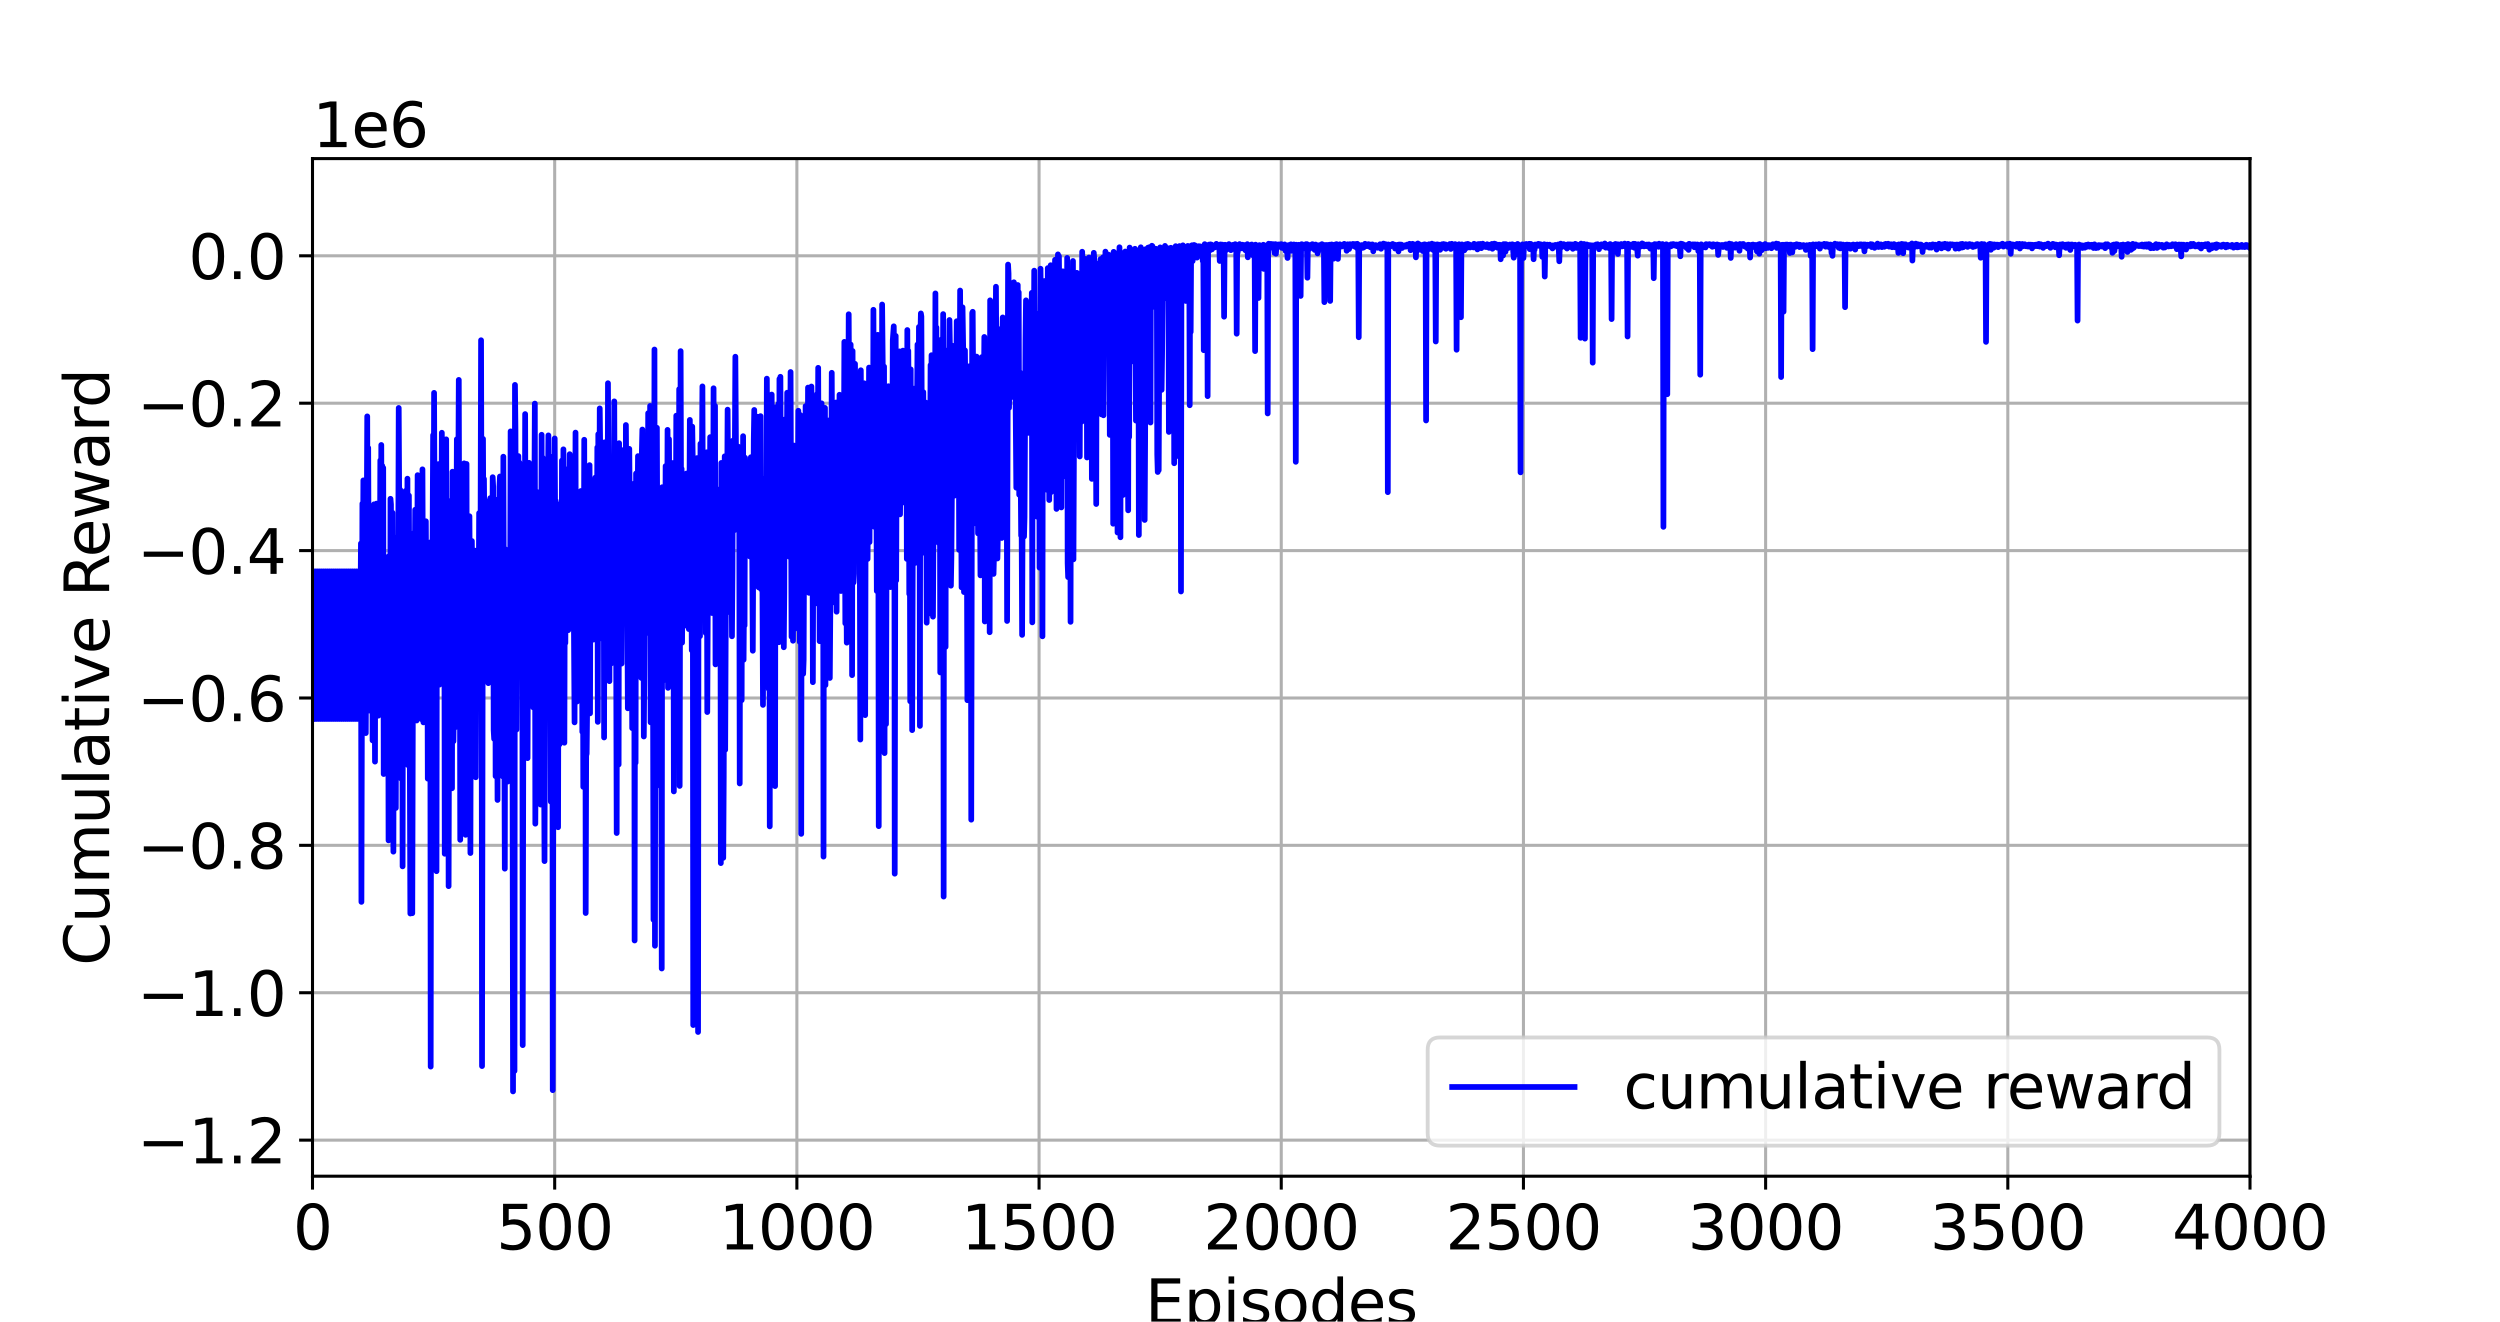 <?xml version="1.0" encoding="utf-8" standalone="no"?>
<!DOCTYPE svg PUBLIC "-//W3C//DTD SVG 1.1//EN"
  "http://www.w3.org/Graphics/SVG/1.1/DTD/svg11.dtd">
<svg height="345.6pt" version="1.1" viewBox="0 0 653.76 345.6" width="653.76pt" xmlns="http://www.w3.org/2000/svg" xmlns:xlink="http://www.w3.org/1999/xlink">
 <defs>
  <style type="text/css">*{stroke-linecap:butt;stroke-linejoin:round;}</style>
 </defs>
 <g id="figure_1">
  <g id="patch_1">
   <path d="M 0 345.6 
L 653.76 345.6 
L 653.76 0 
L 0 0 
z
" style="fill:#ffffff;"/>
  </g>
  <g id="axes_1">
   <g id="patch_2">
    <path d="M 81.72 307.584 
L 588.384 307.584 
L 588.384 41.472 
L 81.72 41.472 
z
" style="fill:#ffffff;"/>
   </g>
   <g id="matplotlib.axis_1">
    <g id="xtick_1">
     <g id="line2d_1">
      <path clip-path="url(#pda20067a0c)" d="M 81.72 307.584 
L 81.72 41.472 
" style="fill:none;stroke:#b0b0b0;stroke-linecap:square;stroke-width:0.8;"/>
     </g>
     <g id="line2d_2">
      <defs>
       <path d="M 0 0 
L 0 3.5 
" id="mafaefeb158" style="stroke:#000000;stroke-width:0.8;"/>
      </defs>
      <g>
       <use style="stroke:#000000;stroke-width:0.8;" x="81.72" xlink:href="#mafaefeb158" y="307.584"/>
      </g>
     </g>
     <g id="text_1">
      <!-- 0 -->
      <g transform="translate(76.63 326.741)scale(0.16 -0.16)">
       <defs>
        <path d="M 2034 4250 
Q 1547 4250 1301 3770 
Q 1056 3291 1056 2328 
Q 1056 1369 1301 889 
Q 1547 409 2034 409 
Q 2525 409 2770 889 
Q 3016 1369 3016 2328 
Q 3016 3291 2770 3770 
Q 2525 4250 2034 4250 
z
M 2034 4750 
Q 2819 4750 3233 4129 
Q 3647 3509 3647 2328 
Q 3647 1150 3233 529 
Q 2819 -91 2034 -91 
Q 1250 -91 836 529 
Q 422 1150 422 2328 
Q 422 3509 836 4129 
Q 1250 4750 2034 4750 
z
" id="DejaVuSans-30" transform="scale(0.016)"/>
       </defs>
       <use xlink:href="#DejaVuSans-30"/>
      </g>
     </g>
    </g>
    <g id="xtick_2">
     <g id="line2d_3">
      <path clip-path="url(#pda20067a0c)" d="M 145.053 307.584 
L 145.053 41.472 
" style="fill:none;stroke:#b0b0b0;stroke-linecap:square;stroke-width:0.8;"/>
     </g>
     <g id="line2d_4">
      <g>
       <use style="stroke:#000000;stroke-width:0.8;" x="145.053" xlink:href="#mafaefeb158" y="307.584"/>
      </g>
     </g>
     <g id="text_2">
      <!-- 500 -->
      <g transform="translate(129.783 326.741)scale(0.16 -0.16)">
       <defs>
        <path d="M 691 4666 
L 3169 4666 
L 3169 4134 
L 1269 4134 
L 1269 2991 
Q 1406 3038 1543 3061 
Q 1681 3084 1819 3084 
Q 2600 3084 3056 2656 
Q 3513 2228 3513 1497 
Q 3513 744 3044 326 
Q 2575 -91 1722 -91 
Q 1428 -91 1123 -41 
Q 819 9 494 109 
L 494 744 
Q 775 591 1075 516 
Q 1375 441 1709 441 
Q 2250 441 2565 725 
Q 2881 1009 2881 1497 
Q 2881 1984 2565 2268 
Q 2250 2553 1709 2553 
Q 1456 2553 1204 2497 
Q 953 2441 691 2322 
L 691 4666 
z
" id="DejaVuSans-35" transform="scale(0.016)"/>
       </defs>
       <use xlink:href="#DejaVuSans-35"/>
       <use x="63.623" xlink:href="#DejaVuSans-30"/>
       <use x="127.246" xlink:href="#DejaVuSans-30"/>
      </g>
     </g>
    </g>
    <g id="xtick_3">
     <g id="line2d_5">
      <path clip-path="url(#pda20067a0c)" d="M 208.386 307.584 
L 208.386 41.472 
" style="fill:none;stroke:#b0b0b0;stroke-linecap:square;stroke-width:0.8;"/>
     </g>
     <g id="line2d_6">
      <g>
       <use style="stroke:#000000;stroke-width:0.8;" x="208.386" xlink:href="#mafaefeb158" y="307.584"/>
      </g>
     </g>
     <g id="text_3">
      <!-- 1000 -->
      <g transform="translate(188.026 326.741)scale(0.16 -0.16)">
       <defs>
        <path d="M 794 531 
L 1825 531 
L 1825 4091 
L 703 3866 
L 703 4441 
L 1819 4666 
L 2450 4666 
L 2450 531 
L 3481 531 
L 3481 0 
L 794 0 
L 794 531 
z
" id="DejaVuSans-31" transform="scale(0.016)"/>
       </defs>
       <use xlink:href="#DejaVuSans-31"/>
       <use x="63.623" xlink:href="#DejaVuSans-30"/>
       <use x="127.246" xlink:href="#DejaVuSans-30"/>
       <use x="190.869" xlink:href="#DejaVuSans-30"/>
      </g>
     </g>
    </g>
    <g id="xtick_4">
     <g id="line2d_7">
      <path clip-path="url(#pda20067a0c)" d="M 271.719 307.584 
L 271.719 41.472 
" style="fill:none;stroke:#b0b0b0;stroke-linecap:square;stroke-width:0.8;"/>
     </g>
     <g id="line2d_8">
      <g>
       <use style="stroke:#000000;stroke-width:0.8;" x="271.719" xlink:href="#mafaefeb158" y="307.584"/>
      </g>
     </g>
     <g id="text_4">
      <!-- 1500 -->
      <g transform="translate(251.359 326.741)scale(0.16 -0.16)">
       <use xlink:href="#DejaVuSans-31"/>
       <use x="63.623" xlink:href="#DejaVuSans-35"/>
       <use x="127.246" xlink:href="#DejaVuSans-30"/>
       <use x="190.869" xlink:href="#DejaVuSans-30"/>
      </g>
     </g>
    </g>
    <g id="xtick_5">
     <g id="line2d_9">
      <path clip-path="url(#pda20067a0c)" d="M 335.052 307.584 
L 335.052 41.472 
" style="fill:none;stroke:#b0b0b0;stroke-linecap:square;stroke-width:0.8;"/>
     </g>
     <g id="line2d_10">
      <g>
       <use style="stroke:#000000;stroke-width:0.8;" x="335.052" xlink:href="#mafaefeb158" y="307.584"/>
      </g>
     </g>
     <g id="text_5">
      <!-- 2000 -->
      <g transform="translate(314.692 326.741)scale(0.16 -0.16)">
       <defs>
        <path d="M 1228 531 
L 3431 531 
L 3431 0 
L 469 0 
L 469 531 
Q 828 903 1448 1529 
Q 2069 2156 2228 2338 
Q 2531 2678 2651 2914 
Q 2772 3150 2772 3378 
Q 2772 3750 2511 3984 
Q 2250 4219 1831 4219 
Q 1534 4219 1204 4116 
Q 875 4013 500 3803 
L 500 4441 
Q 881 4594 1212 4672 
Q 1544 4750 1819 4750 
Q 2544 4750 2975 4387 
Q 3406 4025 3406 3419 
Q 3406 3131 3298 2873 
Q 3191 2616 2906 2266 
Q 2828 2175 2409 1742 
Q 1991 1309 1228 531 
z
" id="DejaVuSans-32" transform="scale(0.016)"/>
       </defs>
       <use xlink:href="#DejaVuSans-32"/>
       <use x="63.623" xlink:href="#DejaVuSans-30"/>
       <use x="127.246" xlink:href="#DejaVuSans-30"/>
       <use x="190.869" xlink:href="#DejaVuSans-30"/>
      </g>
     </g>
    </g>
    <g id="xtick_6">
     <g id="line2d_11">
      <path clip-path="url(#pda20067a0c)" d="M 398.385 307.584 
L 398.385 41.472 
" style="fill:none;stroke:#b0b0b0;stroke-linecap:square;stroke-width:0.8;"/>
     </g>
     <g id="line2d_12">
      <g>
       <use style="stroke:#000000;stroke-width:0.8;" x="398.385" xlink:href="#mafaefeb158" y="307.584"/>
      </g>
     </g>
     <g id="text_6">
      <!-- 2500 -->
      <g transform="translate(378.025 326.741)scale(0.16 -0.16)">
       <use xlink:href="#DejaVuSans-32"/>
       <use x="63.623" xlink:href="#DejaVuSans-35"/>
       <use x="127.246" xlink:href="#DejaVuSans-30"/>
       <use x="190.869" xlink:href="#DejaVuSans-30"/>
      </g>
     </g>
    </g>
    <g id="xtick_7">
     <g id="line2d_13">
      <path clip-path="url(#pda20067a0c)" d="M 461.718 307.584 
L 461.718 41.472 
" style="fill:none;stroke:#b0b0b0;stroke-linecap:square;stroke-width:0.8;"/>
     </g>
     <g id="line2d_14">
      <g>
       <use style="stroke:#000000;stroke-width:0.8;" x="461.718" xlink:href="#mafaefeb158" y="307.584"/>
      </g>
     </g>
     <g id="text_7">
      <!-- 3000 -->
      <g transform="translate(441.358 326.741)scale(0.16 -0.16)">
       <defs>
        <path d="M 2597 2516 
Q 3050 2419 3304 2112 
Q 3559 1806 3559 1356 
Q 3559 666 3084 287 
Q 2609 -91 1734 -91 
Q 1441 -91 1130 -33 
Q 819 25 488 141 
L 488 750 
Q 750 597 1062 519 
Q 1375 441 1716 441 
Q 2309 441 2620 675 
Q 2931 909 2931 1356 
Q 2931 1769 2642 2001 
Q 2353 2234 1838 2234 
L 1294 2234 
L 1294 2753 
L 1863 2753 
Q 2328 2753 2575 2939 
Q 2822 3125 2822 3475 
Q 2822 3834 2567 4026 
Q 2313 4219 1838 4219 
Q 1578 4219 1281 4162 
Q 984 4106 628 3988 
L 628 4550 
Q 988 4650 1302 4700 
Q 1616 4750 1894 4750 
Q 2613 4750 3031 4423 
Q 3450 4097 3450 3541 
Q 3450 3153 3228 2886 
Q 3006 2619 2597 2516 
z
" id="DejaVuSans-33" transform="scale(0.016)"/>
       </defs>
       <use xlink:href="#DejaVuSans-33"/>
       <use x="63.623" xlink:href="#DejaVuSans-30"/>
       <use x="127.246" xlink:href="#DejaVuSans-30"/>
       <use x="190.869" xlink:href="#DejaVuSans-30"/>
      </g>
     </g>
    </g>
    <g id="xtick_8">
     <g id="line2d_15">
      <path clip-path="url(#pda20067a0c)" d="M 525.051 307.584 
L 525.051 41.472 
" style="fill:none;stroke:#b0b0b0;stroke-linecap:square;stroke-width:0.8;"/>
     </g>
     <g id="line2d_16">
      <g>
       <use style="stroke:#000000;stroke-width:0.8;" x="525.051" xlink:href="#mafaefeb158" y="307.584"/>
      </g>
     </g>
     <g id="text_8">
      <!-- 3500 -->
      <g transform="translate(504.691 326.741)scale(0.16 -0.16)">
       <use xlink:href="#DejaVuSans-33"/>
       <use x="63.623" xlink:href="#DejaVuSans-35"/>
       <use x="127.246" xlink:href="#DejaVuSans-30"/>
       <use x="190.869" xlink:href="#DejaVuSans-30"/>
      </g>
     </g>
    </g>
    <g id="xtick_9">
     <g id="line2d_17">
      <path clip-path="url(#pda20067a0c)" d="M 588.384 307.584 
L 588.384 41.472 
" style="fill:none;stroke:#b0b0b0;stroke-linecap:square;stroke-width:0.8;"/>
     </g>
     <g id="line2d_18">
      <g>
       <use style="stroke:#000000;stroke-width:0.8;" x="588.384" xlink:href="#mafaefeb158" y="307.584"/>
      </g>
     </g>
     <g id="text_9">
      <!-- 4000 -->
      <g transform="translate(568.024 326.741)scale(0.16 -0.16)">
       <defs>
        <path d="M 2419 4116 
L 825 1625 
L 2419 1625 
L 2419 4116 
z
M 2253 4666 
L 3047 4666 
L 3047 1625 
L 3713 1625 
L 3713 1100 
L 3047 1100 
L 3047 0 
L 2419 0 
L 2419 1100 
L 313 1100 
L 313 1709 
L 2253 4666 
z
" id="DejaVuSans-34" transform="scale(0.016)"/>
       </defs>
       <use xlink:href="#DejaVuSans-34"/>
       <use x="63.623" xlink:href="#DejaVuSans-30"/>
       <use x="127.246" xlink:href="#DejaVuSans-30"/>
       <use x="190.869" xlink:href="#DejaVuSans-30"/>
      </g>
     </g>
    </g>
    <g id="text_10">
     <!-- Episodes -->
     <g transform="translate(299.464 346.226)scale(0.16 -0.16)">
      <defs>
       <path d="M 628 4666 
L 3578 4666 
L 3578 4134 
L 1259 4134 
L 1259 2753 
L 3481 2753 
L 3481 2222 
L 1259 2222 
L 1259 531 
L 3634 531 
L 3634 0 
L 628 0 
L 628 4666 
z
" id="DejaVuSans-45" transform="scale(0.016)"/>
       <path d="M 1159 525 
L 1159 -1331 
L 581 -1331 
L 581 3500 
L 1159 3500 
L 1159 2969 
Q 1341 3281 1617 3432 
Q 1894 3584 2278 3584 
Q 2916 3584 3314 3078 
Q 3713 2572 3713 1747 
Q 3713 922 3314 415 
Q 2916 -91 2278 -91 
Q 1894 -91 1617 61 
Q 1341 213 1159 525 
z
M 3116 1747 
Q 3116 2381 2855 2742 
Q 2594 3103 2138 3103 
Q 1681 3103 1420 2742 
Q 1159 2381 1159 1747 
Q 1159 1113 1420 752 
Q 1681 391 2138 391 
Q 2594 391 2855 752 
Q 3116 1113 3116 1747 
z
" id="DejaVuSans-70" transform="scale(0.016)"/>
       <path d="M 603 3500 
L 1178 3500 
L 1178 0 
L 603 0 
L 603 3500 
z
M 603 4863 
L 1178 4863 
L 1178 4134 
L 603 4134 
L 603 4863 
z
" id="DejaVuSans-69" transform="scale(0.016)"/>
       <path d="M 2834 3397 
L 2834 2853 
Q 2591 2978 2328 3040 
Q 2066 3103 1784 3103 
Q 1356 3103 1142 2972 
Q 928 2841 928 2578 
Q 928 2378 1081 2264 
Q 1234 2150 1697 2047 
L 1894 2003 
Q 2506 1872 2764 1633 
Q 3022 1394 3022 966 
Q 3022 478 2636 193 
Q 2250 -91 1575 -91 
Q 1294 -91 989 -36 
Q 684 19 347 128 
L 347 722 
Q 666 556 975 473 
Q 1284 391 1588 391 
Q 1994 391 2212 530 
Q 2431 669 2431 922 
Q 2431 1156 2273 1281 
Q 2116 1406 1581 1522 
L 1381 1569 
Q 847 1681 609 1914 
Q 372 2147 372 2553 
Q 372 3047 722 3315 
Q 1072 3584 1716 3584 
Q 2034 3584 2315 3537 
Q 2597 3491 2834 3397 
z
" id="DejaVuSans-73" transform="scale(0.016)"/>
       <path d="M 1959 3097 
Q 1497 3097 1228 2736 
Q 959 2375 959 1747 
Q 959 1119 1226 758 
Q 1494 397 1959 397 
Q 2419 397 2687 759 
Q 2956 1122 2956 1747 
Q 2956 2369 2687 2733 
Q 2419 3097 1959 3097 
z
M 1959 3584 
Q 2709 3584 3137 3096 
Q 3566 2609 3566 1747 
Q 3566 888 3137 398 
Q 2709 -91 1959 -91 
Q 1206 -91 779 398 
Q 353 888 353 1747 
Q 353 2609 779 3096 
Q 1206 3584 1959 3584 
z
" id="DejaVuSans-6f" transform="scale(0.016)"/>
       <path d="M 2906 2969 
L 2906 4863 
L 3481 4863 
L 3481 0 
L 2906 0 
L 2906 525 
Q 2725 213 2448 61 
Q 2172 -91 1784 -91 
Q 1150 -91 751 415 
Q 353 922 353 1747 
Q 353 2572 751 3078 
Q 1150 3584 1784 3584 
Q 2172 3584 2448 3432 
Q 2725 3281 2906 2969 
z
M 947 1747 
Q 947 1113 1208 752 
Q 1469 391 1925 391 
Q 2381 391 2643 752 
Q 2906 1113 2906 1747 
Q 2906 2381 2643 2742 
Q 2381 3103 1925 3103 
Q 1469 3103 1208 2742 
Q 947 2381 947 1747 
z
" id="DejaVuSans-64" transform="scale(0.016)"/>
       <path d="M 3597 1894 
L 3597 1613 
L 953 1613 
Q 991 1019 1311 708 
Q 1631 397 2203 397 
Q 2534 397 2845 478 
Q 3156 559 3463 722 
L 3463 178 
Q 3153 47 2828 -22 
Q 2503 -91 2169 -91 
Q 1331 -91 842 396 
Q 353 884 353 1716 
Q 353 2575 817 3079 
Q 1281 3584 2069 3584 
Q 2775 3584 3186 3129 
Q 3597 2675 3597 1894 
z
M 3022 2063 
Q 3016 2534 2758 2815 
Q 2500 3097 2075 3097 
Q 1594 3097 1305 2825 
Q 1016 2553 972 2059 
L 3022 2063 
z
" id="DejaVuSans-65" transform="scale(0.016)"/>
      </defs>
      <use xlink:href="#DejaVuSans-45"/>
      <use x="63.184" xlink:href="#DejaVuSans-70"/>
      <use x="126.66" xlink:href="#DejaVuSans-69"/>
      <use x="154.443" xlink:href="#DejaVuSans-73"/>
      <use x="206.543" xlink:href="#DejaVuSans-6f"/>
      <use x="267.725" xlink:href="#DejaVuSans-64"/>
      <use x="331.201" xlink:href="#DejaVuSans-65"/>
      <use x="392.725" xlink:href="#DejaVuSans-73"/>
     </g>
    </g>
   </g>
   <g id="matplotlib.axis_2">
    <g id="ytick_1">
     <g id="line2d_19">
      <path clip-path="url(#pda20067a0c)" d="M 81.72 298.147 
L 588.384 298.147 
" style="fill:none;stroke:#b0b0b0;stroke-linecap:square;stroke-width:0.8;"/>
     </g>
     <g id="line2d_20">
      <defs>
       <path d="M 0 0 
L -3.5 0 
" id="m9d9c2a9f5d" style="stroke:#000000;stroke-width:0.8;"/>
      </defs>
      <g>
       <use style="stroke:#000000;stroke-width:0.8;" x="81.72" xlink:href="#m9d9c2a9f5d" y="298.147"/>
      </g>
     </g>
     <g id="text_11">
      <!-- −1.2 -->
      <g transform="translate(35.867 304.226)scale(0.16 -0.16)">
       <defs>
        <path d="M 678 2272 
L 4684 2272 
L 4684 1741 
L 678 1741 
L 678 2272 
z
" id="DejaVuSans-2212" transform="scale(0.016)"/>
        <path d="M 684 794 
L 1344 794 
L 1344 0 
L 684 0 
L 684 794 
z
" id="DejaVuSans-2e" transform="scale(0.016)"/>
       </defs>
       <use xlink:href="#DejaVuSans-2212"/>
       <use x="83.789" xlink:href="#DejaVuSans-31"/>
       <use x="147.412" xlink:href="#DejaVuSans-2e"/>
       <use x="179.199" xlink:href="#DejaVuSans-32"/>
      </g>
     </g>
    </g>
    <g id="ytick_2">
     <g id="line2d_21">
      <path clip-path="url(#pda20067a0c)" d="M 81.72 259.606 
L 588.384 259.606 
" style="fill:none;stroke:#b0b0b0;stroke-linecap:square;stroke-width:0.8;"/>
     </g>
     <g id="line2d_22">
      <g>
       <use style="stroke:#000000;stroke-width:0.8;" x="81.72" xlink:href="#m9d9c2a9f5d" y="259.606"/>
      </g>
     </g>
     <g id="text_12">
      <!-- −1.0 -->
      <g transform="translate(35.867 265.685)scale(0.16 -0.16)">
       <use xlink:href="#DejaVuSans-2212"/>
       <use x="83.789" xlink:href="#DejaVuSans-31"/>
       <use x="147.412" xlink:href="#DejaVuSans-2e"/>
       <use x="179.199" xlink:href="#DejaVuSans-30"/>
      </g>
     </g>
    </g>
    <g id="ytick_3">
     <g id="line2d_23">
      <path clip-path="url(#pda20067a0c)" d="M 81.72 221.065 
L 588.384 221.065 
" style="fill:none;stroke:#b0b0b0;stroke-linecap:square;stroke-width:0.8;"/>
     </g>
     <g id="line2d_24">
      <g>
       <use style="stroke:#000000;stroke-width:0.8;" x="81.72" xlink:href="#m9d9c2a9f5d" y="221.065"/>
      </g>
     </g>
     <g id="text_13">
      <!-- −0.8 -->
      <g transform="translate(35.867 227.143)scale(0.16 -0.16)">
       <defs>
        <path d="M 2034 2216 
Q 1584 2216 1326 1975 
Q 1069 1734 1069 1313 
Q 1069 891 1326 650 
Q 1584 409 2034 409 
Q 2484 409 2743 651 
Q 3003 894 3003 1313 
Q 3003 1734 2745 1975 
Q 2488 2216 2034 2216 
z
M 1403 2484 
Q 997 2584 770 2862 
Q 544 3141 544 3541 
Q 544 4100 942 4425 
Q 1341 4750 2034 4750 
Q 2731 4750 3128 4425 
Q 3525 4100 3525 3541 
Q 3525 3141 3298 2862 
Q 3072 2584 2669 2484 
Q 3125 2378 3379 2068 
Q 3634 1759 3634 1313 
Q 3634 634 3220 271 
Q 2806 -91 2034 -91 
Q 1263 -91 848 271 
Q 434 634 434 1313 
Q 434 1759 690 2068 
Q 947 2378 1403 2484 
z
M 1172 3481 
Q 1172 3119 1398 2916 
Q 1625 2713 2034 2713 
Q 2441 2713 2670 2916 
Q 2900 3119 2900 3481 
Q 2900 3844 2670 4047 
Q 2441 4250 2034 4250 
Q 1625 4250 1398 4047 
Q 1172 3844 1172 3481 
z
" id="DejaVuSans-38" transform="scale(0.016)"/>
       </defs>
       <use xlink:href="#DejaVuSans-2212"/>
       <use x="83.789" xlink:href="#DejaVuSans-30"/>
       <use x="147.412" xlink:href="#DejaVuSans-2e"/>
       <use x="179.199" xlink:href="#DejaVuSans-38"/>
      </g>
     </g>
    </g>
    <g id="ytick_4">
     <g id="line2d_25">
      <path clip-path="url(#pda20067a0c)" d="M 81.72 182.523 
L 588.384 182.523 
" style="fill:none;stroke:#b0b0b0;stroke-linecap:square;stroke-width:0.8;"/>
     </g>
     <g id="line2d_26">
      <g>
       <use style="stroke:#000000;stroke-width:0.8;" x="81.72" xlink:href="#m9d9c2a9f5d" y="182.523"/>
      </g>
     </g>
     <g id="text_14">
      <!-- −0.6 -->
      <g transform="translate(35.867 188.602)scale(0.16 -0.16)">
       <defs>
        <path d="M 2113 2584 
Q 1688 2584 1439 2293 
Q 1191 2003 1191 1497 
Q 1191 994 1439 701 
Q 1688 409 2113 409 
Q 2538 409 2786 701 
Q 3034 994 3034 1497 
Q 3034 2003 2786 2293 
Q 2538 2584 2113 2584 
z
M 3366 4563 
L 3366 3988 
Q 3128 4100 2886 4159 
Q 2644 4219 2406 4219 
Q 1781 4219 1451 3797 
Q 1122 3375 1075 2522 
Q 1259 2794 1537 2939 
Q 1816 3084 2150 3084 
Q 2853 3084 3261 2657 
Q 3669 2231 3669 1497 
Q 3669 778 3244 343 
Q 2819 -91 2113 -91 
Q 1303 -91 875 529 
Q 447 1150 447 2328 
Q 447 3434 972 4092 
Q 1497 4750 2381 4750 
Q 2619 4750 2861 4703 
Q 3103 4656 3366 4563 
z
" id="DejaVuSans-36" transform="scale(0.016)"/>
       </defs>
       <use xlink:href="#DejaVuSans-2212"/>
       <use x="83.789" xlink:href="#DejaVuSans-30"/>
       <use x="147.412" xlink:href="#DejaVuSans-2e"/>
       <use x="179.199" xlink:href="#DejaVuSans-36"/>
      </g>
     </g>
    </g>
    <g id="ytick_5">
     <g id="line2d_27">
      <path clip-path="url(#pda20067a0c)" d="M 81.72 143.982 
L 588.384 143.982 
" style="fill:none;stroke:#b0b0b0;stroke-linecap:square;stroke-width:0.8;"/>
     </g>
     <g id="line2d_28">
      <g>
       <use style="stroke:#000000;stroke-width:0.8;" x="81.72" xlink:href="#m9d9c2a9f5d" y="143.982"/>
      </g>
     </g>
     <g id="text_15">
      <!-- −0.4 -->
      <g transform="translate(35.867 150.061)scale(0.16 -0.16)">
       <use xlink:href="#DejaVuSans-2212"/>
       <use x="83.789" xlink:href="#DejaVuSans-30"/>
       <use x="147.412" xlink:href="#DejaVuSans-2e"/>
       <use x="179.199" xlink:href="#DejaVuSans-34"/>
      </g>
     </g>
    </g>
    <g id="ytick_6">
     <g id="line2d_29">
      <path clip-path="url(#pda20067a0c)" d="M 81.72 105.441 
L 588.384 105.441 
" style="fill:none;stroke:#b0b0b0;stroke-linecap:square;stroke-width:0.8;"/>
     </g>
     <g id="line2d_30">
      <g>
       <use style="stroke:#000000;stroke-width:0.8;" x="81.72" xlink:href="#m9d9c2a9f5d" y="105.441"/>
      </g>
     </g>
     <g id="text_16">
      <!-- −0.2 -->
      <g transform="translate(35.867 111.519)scale(0.16 -0.16)">
       <use xlink:href="#DejaVuSans-2212"/>
       <use x="83.789" xlink:href="#DejaVuSans-30"/>
       <use x="147.412" xlink:href="#DejaVuSans-2e"/>
       <use x="179.199" xlink:href="#DejaVuSans-32"/>
      </g>
     </g>
    </g>
    <g id="ytick_7">
     <g id="line2d_31">
      <path clip-path="url(#pda20067a0c)" d="M 81.72 66.899 
L 588.384 66.899 
" style="fill:none;stroke:#b0b0b0;stroke-linecap:square;stroke-width:0.8;"/>
     </g>
     <g id="line2d_32">
      <g>
       <use style="stroke:#000000;stroke-width:0.8;" x="81.72" xlink:href="#m9d9c2a9f5d" y="66.899"/>
      </g>
     </g>
     <g id="text_17">
      <!-- 0.0 -->
      <g transform="translate(49.275 72.978)scale(0.16 -0.16)">
       <use xlink:href="#DejaVuSans-30"/>
       <use x="63.623" xlink:href="#DejaVuSans-2e"/>
       <use x="95.41" xlink:href="#DejaVuSans-30"/>
      </g>
     </g>
    </g>
    <g id="text_18">
     <!-- Cumulative Reward -->
     <g transform="translate(28.54 252.524)rotate(-90)scale(0.16 -0.16)">
      <defs>
       <path d="M 4122 4306 
L 4122 3641 
Q 3803 3938 3442 4084 
Q 3081 4231 2675 4231 
Q 1875 4231 1450 3742 
Q 1025 3253 1025 2328 
Q 1025 1406 1450 917 
Q 1875 428 2675 428 
Q 3081 428 3442 575 
Q 3803 722 4122 1019 
L 4122 359 
Q 3791 134 3420 21 
Q 3050 -91 2638 -91 
Q 1578 -91 968 557 
Q 359 1206 359 2328 
Q 359 3453 968 4101 
Q 1578 4750 2638 4750 
Q 3056 4750 3426 4639 
Q 3797 4528 4122 4306 
z
" id="DejaVuSans-43" transform="scale(0.016)"/>
       <path d="M 544 1381 
L 544 3500 
L 1119 3500 
L 1119 1403 
Q 1119 906 1312 657 
Q 1506 409 1894 409 
Q 2359 409 2629 706 
Q 2900 1003 2900 1516 
L 2900 3500 
L 3475 3500 
L 3475 0 
L 2900 0 
L 2900 538 
Q 2691 219 2414 64 
Q 2138 -91 1772 -91 
Q 1169 -91 856 284 
Q 544 659 544 1381 
z
M 1991 3584 
L 1991 3584 
z
" id="DejaVuSans-75" transform="scale(0.016)"/>
       <path d="M 3328 2828 
Q 3544 3216 3844 3400 
Q 4144 3584 4550 3584 
Q 5097 3584 5394 3201 
Q 5691 2819 5691 2113 
L 5691 0 
L 5113 0 
L 5113 2094 
Q 5113 2597 4934 2840 
Q 4756 3084 4391 3084 
Q 3944 3084 3684 2787 
Q 3425 2491 3425 1978 
L 3425 0 
L 2847 0 
L 2847 2094 
Q 2847 2600 2669 2842 
Q 2491 3084 2119 3084 
Q 1678 3084 1418 2786 
Q 1159 2488 1159 1978 
L 1159 0 
L 581 0 
L 581 3500 
L 1159 3500 
L 1159 2956 
Q 1356 3278 1631 3431 
Q 1906 3584 2284 3584 
Q 2666 3584 2933 3390 
Q 3200 3197 3328 2828 
z
" id="DejaVuSans-6d" transform="scale(0.016)"/>
       <path d="M 603 4863 
L 1178 4863 
L 1178 0 
L 603 0 
L 603 4863 
z
" id="DejaVuSans-6c" transform="scale(0.016)"/>
       <path d="M 2194 1759 
Q 1497 1759 1228 1600 
Q 959 1441 959 1056 
Q 959 750 1161 570 
Q 1363 391 1709 391 
Q 2188 391 2477 730 
Q 2766 1069 2766 1631 
L 2766 1759 
L 2194 1759 
z
M 3341 1997 
L 3341 0 
L 2766 0 
L 2766 531 
Q 2569 213 2275 61 
Q 1981 -91 1556 -91 
Q 1019 -91 701 211 
Q 384 513 384 1019 
Q 384 1609 779 1909 
Q 1175 2209 1959 2209 
L 2766 2209 
L 2766 2266 
Q 2766 2663 2505 2880 
Q 2244 3097 1772 3097 
Q 1472 3097 1187 3025 
Q 903 2953 641 2809 
L 641 3341 
Q 956 3463 1253 3523 
Q 1550 3584 1831 3584 
Q 2591 3584 2966 3190 
Q 3341 2797 3341 1997 
z
" id="DejaVuSans-61" transform="scale(0.016)"/>
       <path d="M 1172 4494 
L 1172 3500 
L 2356 3500 
L 2356 3053 
L 1172 3053 
L 1172 1153 
Q 1172 725 1289 603 
Q 1406 481 1766 481 
L 2356 481 
L 2356 0 
L 1766 0 
Q 1100 0 847 248 
Q 594 497 594 1153 
L 594 3053 
L 172 3053 
L 172 3500 
L 594 3500 
L 594 4494 
L 1172 4494 
z
" id="DejaVuSans-74" transform="scale(0.016)"/>
       <path d="M 191 3500 
L 800 3500 
L 1894 563 
L 2988 3500 
L 3597 3500 
L 2284 0 
L 1503 0 
L 191 3500 
z
" id="DejaVuSans-76" transform="scale(0.016)"/>
       <path id="DejaVuSans-20" transform="scale(0.016)"/>
       <path d="M 2841 2188 
Q 3044 2119 3236 1894 
Q 3428 1669 3622 1275 
L 4263 0 
L 3584 0 
L 2988 1197 
Q 2756 1666 2539 1819 
Q 2322 1972 1947 1972 
L 1259 1972 
L 1259 0 
L 628 0 
L 628 4666 
L 2053 4666 
Q 2853 4666 3247 4331 
Q 3641 3997 3641 3322 
Q 3641 2881 3436 2590 
Q 3231 2300 2841 2188 
z
M 1259 4147 
L 1259 2491 
L 2053 2491 
Q 2509 2491 2742 2702 
Q 2975 2913 2975 3322 
Q 2975 3731 2742 3939 
Q 2509 4147 2053 4147 
L 1259 4147 
z
" id="DejaVuSans-52" transform="scale(0.016)"/>
       <path d="M 269 3500 
L 844 3500 
L 1563 769 
L 2278 3500 
L 2956 3500 
L 3675 769 
L 4391 3500 
L 4966 3500 
L 4050 0 
L 3372 0 
L 2619 2869 
L 1863 0 
L 1184 0 
L 269 3500 
z
" id="DejaVuSans-77" transform="scale(0.016)"/>
       <path d="M 2631 2963 
Q 2534 3019 2420 3045 
Q 2306 3072 2169 3072 
Q 1681 3072 1420 2755 
Q 1159 2438 1159 1844 
L 1159 0 
L 581 0 
L 581 3500 
L 1159 3500 
L 1159 2956 
Q 1341 3275 1631 3429 
Q 1922 3584 2338 3584 
Q 2397 3584 2469 3576 
Q 2541 3569 2628 3553 
L 2631 2963 
z
" id="DejaVuSans-72" transform="scale(0.016)"/>
      </defs>
      <use xlink:href="#DejaVuSans-43"/>
      <use x="69.824" xlink:href="#DejaVuSans-75"/>
      <use x="133.203" xlink:href="#DejaVuSans-6d"/>
      <use x="230.615" xlink:href="#DejaVuSans-75"/>
      <use x="293.994" xlink:href="#DejaVuSans-6c"/>
      <use x="321.777" xlink:href="#DejaVuSans-61"/>
      <use x="383.057" xlink:href="#DejaVuSans-74"/>
      <use x="422.266" xlink:href="#DejaVuSans-69"/>
      <use x="450.049" xlink:href="#DejaVuSans-76"/>
      <use x="509.229" xlink:href="#DejaVuSans-65"/>
      <use x="570.752" xlink:href="#DejaVuSans-20"/>
      <use x="602.539" xlink:href="#DejaVuSans-52"/>
      <use x="667.521" xlink:href="#DejaVuSans-65"/>
      <use x="729.045" xlink:href="#DejaVuSans-77"/>
      <use x="810.832" xlink:href="#DejaVuSans-61"/>
      <use x="872.111" xlink:href="#DejaVuSans-72"/>
      <use x="911.475" xlink:href="#DejaVuSans-64"/>
     </g>
    </g>
    <g id="text_19">
     <!-- 1e6 -->
     <g transform="translate(81.72 38.472)scale(0.16 -0.16)">
      <use xlink:href="#DejaVuSans-31"/>
      <use x="63.623" xlink:href="#DejaVuSans-65"/>
      <use x="125.146" xlink:href="#DejaVuSans-36"/>
     </g>
    </g>
   </g>
   <g id="line2d_33">
    <path clip-path="url(#pda20067a0c)" d="M 81.72 188.014 
L 81.973 178.896 
L 82.1 149.412 
L 82.227 188.014 
L 82.48 178.896 
L 82.607 149.412 
L 82.733 188.014 
L 82.987 178.896 
L 83.113 149.412 
L 83.24 188.014 
L 83.493 178.896 
L 83.62 149.412 
L 83.747 188.014 
L 84 178.896 
L 84.127 149.412 
L 84.253 188.014 
L 84.507 178.896 
L 84.633 149.412 
L 84.76 188.014 
L 85.013 178.896 
L 85.14 149.412 
L 85.267 188.014 
L 85.52 178.896 
L 85.647 149.412 
L 85.773 188.014 
L 86.027 178.896 
L 86.153 149.412 
L 86.28 188.014 
L 86.533 178.896 
L 86.66 149.412 
L 86.787 188.014 
L 87.04 178.896 
L 87.167 149.412 
L 87.293 188.014 
L 87.547 178.896 
L 87.673 149.412 
L 87.8 188.014 
L 88.053 178.896 
L 88.18 149.412 
L 88.307 188.014 
L 88.56 178.896 
L 88.687 149.412 
L 88.813 188.014 
L 89.067 178.896 
L 89.193 149.412 
L 89.32 188.014 
L 89.573 178.896 
L 89.7 149.412 
L 89.827 188.014 
L 90.08 178.896 
L 90.207 149.412 
L 90.333 188.014 
L 90.587 178.896 
L 90.713 149.412 
L 90.84 188.014 
L 91.093 178.896 
L 91.22 149.412 
L 91.347 188.014 
L 91.6 178.896 
L 91.727 149.412 
L 91.853 188.014 
L 92.107 178.896 
L 92.233 149.412 
L 92.36 188.014 
L 92.613 178.896 
L 92.74 149.412 
L 92.867 188.014 
L 93.12 178.896 
L 93.247 149.412 
L 93.373 188.014 
L 93.627 178.896 
L 93.753 149.412 
L 93.88 188.014 
L 94.133 178.896 
L 94.387 142.12 
L 94.513 235.845 
L 94.767 131.699 
L 94.893 152.187 
L 95.02 125.619 
L 95.147 178.73 
L 95.4 161.331 
L 95.527 154.032 
L 95.653 191.707 
L 96.033 108.883 
L 96.16 169.774 
L 96.287 117.117 
L 96.54 185.819 
L 96.667 164.782 
L 96.793 178.366 
L 96.92 139.2 
L 97.047 137.242 
L 97.173 144.827 
L 97.3 142.18 
L 97.427 193.618 
L 97.807 131.886 
L 98.06 199.168 
L 98.187 143.11 
L 98.313 170.095 
L 98.44 131.699 
L 98.567 162.735 
L 98.693 162.318 
L 98.82 164.604 
L 98.947 187.15 
L 99.073 136.355 
L 99.327 152.281 
L 99.453 120.398 
L 99.58 162.752 
L 99.707 116.362 
L 99.833 177.286 
L 99.96 121.806 
L 100.087 133.97 
L 100.213 122.349 
L 100.34 202.409 
L 100.593 168.675 
L 100.72 169.837 
L 100.847 145.709 
L 100.973 156.521 
L 101.1 179.36 
L 101.227 174.669 
L 101.353 199.888 
L 101.48 147.211 
L 101.607 219.764 
L 101.733 145.424 
L 101.987 217.521 
L 102.113 130.437 
L 102.24 131.909 
L 102.367 182.015 
L 102.493 166.281 
L 102.62 134.075 
L 102.873 222.714 
L 103 165.469 
L 103.127 168.686 
L 103.253 189.148 
L 103.38 174.667 
L 103.507 211.294 
L 103.633 163.229 
L 103.887 202.563 
L 104.013 140.294 
L 104.14 145.187 
L 104.267 106.679 
L 104.393 130.859 
L 104.52 190.431 
L 104.647 128.068 
L 104.9 203.617 
L 105.027 186.447 
L 105.153 136.568 
L 105.28 226.557 
L 105.407 150.93 
L 105.533 145.331 
L 105.787 198.164 
L 106.04 128.401 
L 106.167 182.393 
L 106.293 186.321 
L 106.42 181.916 
L 106.547 125.177 
L 106.673 200.066 
L 106.927 129.582 
L 107.307 238.89 
L 107.56 144.405 
L 107.687 149.187 
L 107.813 238.808 
L 108.067 146.676 
L 108.193 145.499 
L 108.32 139.315 
L 108.447 153 
L 108.573 133.301 
L 108.7 172.664 
L 108.827 177.04 
L 108.953 188.416 
L 109.207 124.257 
L 109.46 176.495 
L 109.713 133.8 
L 109.84 167.918 
L 109.967 156.026 
L 110.093 163.582 
L 110.22 147.021 
L 110.347 188.143 
L 110.473 122.733 
L 110.727 188.907 
L 110.853 165.008 
L 110.98 174.246 
L 111.233 138.683 
L 111.36 136.311 
L 111.487 160.883 
L 111.613 156.565 
L 111.74 158.221 
L 111.867 203.624 
L 111.993 142.262 
L 112.12 146.528 
L 112.247 145.601 
L 112.5 141.841 
L 112.627 278.925 
L 112.753 178.254 
L 113.007 163.123 
L 113.26 113.784 
L 113.386 152.903 
L 113.513 102.736 
L 113.766 165.191 
L 113.893 156.49 
L 114.02 157.48 
L 114.146 227.822 
L 114.273 135.337 
L 114.4 128.77 
L 114.526 145.767 
L 114.653 121.365 
L 114.78 133.154 
L 114.906 179.042 
L 115.16 136.991 
L 115.286 142.136 
L 115.413 142.026 
L 115.54 113.164 
L 115.793 149.866 
L 115.92 128.755 
L 116.046 178.269 
L 116.173 135.159 
L 116.3 223.26 
L 116.553 121.922 
L 116.68 114.89 
L 116.806 167.148 
L 116.933 134.803 
L 117.06 156.387 
L 117.186 144.775 
L 117.313 231.735 
L 117.566 137.409 
L 117.693 131.037 
L 117.946 170.703 
L 118.073 156.463 
L 118.2 206.139 
L 118.326 123.349 
L 118.58 193.833 
L 118.706 182.385 
L 118.96 137.583 
L 119.086 190.171 
L 119.213 178.978 
L 119.466 114.855 
L 119.593 158.44 
L 119.72 151.431 
L 119.973 99.347 
L 120.1 149.263 
L 120.226 145.513 
L 120.353 219.618 
L 120.48 143.762 
L 120.733 137.055 
L 120.986 213.21 
L 121.113 155.334 
L 121.24 188.248 
L 121.366 121.163 
L 121.62 187.137 
L 121.746 218.312 
L 122 121.323 
L 122.126 190.627 
L 122.253 144.788 
L 122.506 155.248 
L 122.633 160.966 
L 122.76 134.994 
L 122.886 158.238 
L 123.013 223.071 
L 123.14 171.114 
L 123.266 192.317 
L 123.393 141.477 
L 123.646 165 
L 123.773 147.599 
L 123.9 165.588 
L 124.153 143.99 
L 124.406 203.257 
L 124.533 165.386 
L 124.66 166.429 
L 124.786 143.962 
L 125.04 161.838 
L 125.166 159.893 
L 125.293 134.177 
L 125.546 185.085 
L 125.8 88.974 
L 125.926 145.802 
L 126.053 278.785 
L 126.306 114.771 
L 126.433 147.305 
L 126.56 125.252 
L 126.813 154.544 
L 127.066 166.452 
L 127.193 131.761 
L 127.32 131.124 
L 127.446 164.307 
L 127.573 152.825 
L 127.7 178.651 
L 127.826 140.355 
L 127.953 160.452 
L 128.08 161.116 
L 128.206 130.263 
L 128.46 170.99 
L 128.586 130.796 
L 128.713 159.423 
L 128.84 124.791 
L 128.966 127.246 
L 129.093 190.962 
L 129.22 193.221 
L 129.473 130.635 
L 129.6 202.971 
L 129.853 131.905 
L 130.106 209.193 
L 130.233 133.113 
L 130.486 171.337 
L 130.613 127.21 
L 130.74 124.606 
L 130.866 124.719 
L 130.993 170.247 
L 131.12 169.322 
L 131.373 134.585 
L 131.5 203.051 
L 131.626 119.426 
L 132.006 227.163 
L 132.133 143.625 
L 132.386 174.449 
L 132.513 184.422 
L 132.64 159.565 
L 132.766 204.39 
L 132.893 147.861 
L 133.02 180.13 
L 133.146 168.73 
L 133.273 202.125 
L 133.526 112.805 
L 133.78 161.511 
L 133.906 117.501 
L 134.16 285.408 
L 134.286 140.67 
L 134.413 131.986 
L 134.54 280.05 
L 134.666 100.653 
L 134.793 112.371 
L 135.046 190.804 
L 135.3 134.298 
L 135.426 174.272 
L 135.553 119.266 
L 135.68 153.87 
L 135.806 120.934 
L 135.933 168.211 
L 136.06 143.722 
L 136.313 164.497 
L 136.44 169.289 
L 136.566 133.613 
L 136.693 273.306 
L 136.946 137.34 
L 137.073 133.758 
L 137.2 168.479 
L 137.326 108.284 
L 137.453 150.26 
L 137.58 152.598 
L 137.706 173.417 
L 137.833 163.327 
L 137.96 198.259 
L 138.213 127.598 
L 138.34 121.03 
L 138.466 166.76 
L 138.593 143.696 
L 138.72 160.004 
L 138.846 138.284 
L 138.973 163.013 
L 139.1 128.314 
L 139.353 121.444 
L 139.48 185.016 
L 139.86 105.54 
L 139.986 215.395 
L 140.24 173.117 
L 140.366 128.629 
L 140.493 162.642 
L 140.746 131.163 
L 141 171.481 
L 141.126 145.86 
L 141.253 157.773 
L 141.38 210.4 
L 141.633 113.692 
L 141.76 185.543 
L 141.886 119.672 
L 142.393 225.185 
L 142.646 137.068 
L 142.773 165.357 
L 142.9 145.674 
L 143.026 173.742 
L 143.28 131.022 
L 143.406 113.855 
L 143.66 171.644 
L 143.786 129.56 
L 143.913 143.475 
L 144.04 209.628 
L 144.166 119.471 
L 144.293 176.438 
L 144.42 132.53 
L 144.546 285.082 
L 144.8 135.955 
L 144.926 135.352 
L 145.053 114.656 
L 145.18 136.437 
L 145.306 130.928 
L 145.686 185.682 
L 145.813 132.09 
L 145.94 216.325 
L 146.066 149.255 
L 146.193 154.31 
L 146.32 194.646 
L 146.446 131.839 
L 146.826 175.391 
L 146.953 120.425 
L 147.206 158.181 
L 147.333 117.503 
L 147.586 194.227 
L 147.713 145.953 
L 147.84 168.147 
L 148.093 122.752 
L 148.346 155.485 
L 148.6 164.796 
L 148.726 125.798 
L 148.853 134.066 
L 148.98 118.769 
L 149.233 152.757 
L 149.36 151.431 
L 149.486 136.83 
L 149.613 137.979 
L 149.74 152.339 
L 149.866 130.204 
L 150.246 188.902 
L 150.5 113.125 
L 150.626 164.352 
L 150.753 144.414 
L 150.88 183.468 
L 151.006 174.879 
L 151.26 130.686 
L 151.386 131.563 
L 151.513 177.846 
L 151.893 128.406 
L 152.02 178.033 
L 152.146 136.338 
L 152.273 191.371 
L 152.4 144.65 
L 152.526 205.774 
L 152.78 114.999 
L 152.906 181.068 
L 153.033 123.773 
L 153.16 238.76 
L 153.286 197.592 
L 153.413 197.078 
L 153.666 172.855 
L 153.92 134.963 
L 154.046 122.266 
L 154.173 121.634 
L 154.3 186.537 
L 154.426 135.804 
L 154.553 151.36 
L 154.68 136.606 
L 154.806 155.985 
L 154.933 151.789 
L 155.06 154.302 
L 155.186 167.256 
L 155.44 127.67 
L 155.693 124.884 
L 155.946 134.48 
L 156.073 146.665 
L 156.2 117.001 
L 156.326 188.771 
L 156.453 113.538 
L 156.58 155.168 
L 156.706 148.26 
L 156.833 106.799 
L 156.96 117.581 
L 157.086 157.24 
L 157.213 138.462 
L 157.34 166.949 
L 157.466 129.399 
L 157.593 145.863 
L 157.846 120.981 
L 157.973 192.85 
L 158.1 115.675 
L 158.226 170.316 
L 158.353 168.165 
L 158.606 134.135 
L 158.733 176.049 
L 158.86 157.242 
L 158.986 100.211 
L 159.366 178.13 
L 159.493 119.906 
L 159.62 144.557 
L 159.746 121.365 
L 159.873 173.472 
L 160.126 150.312 
L 160.253 127.245 
L 160.506 136.918 
L 160.633 104.96 
L 160.76 146.946 
L 161.013 129.115 
L 161.266 217.841 
L 161.393 124.526 
L 161.646 137.84 
L 161.773 199.927 
L 161.9 115.894 
L 162.026 171.891 
L 162.153 118.734 
L 162.28 156.559 
L 162.406 151.161 
L 162.533 173.543 
L 162.786 117.73 
L 162.913 126.513 
L 163.04 134.146 
L 163.166 159.981 
L 163.293 154.296 
L 163.42 139.573 
L 163.546 163.064 
L 163.673 111.144 
L 164.053 158.116 
L 164.18 185.224 
L 164.306 179.925 
L 164.56 117.382 
L 164.686 135.053 
L 164.813 132.274 
L 164.94 134.302 
L 165.066 158.133 
L 165.193 160.949 
L 165.32 190.413 
L 165.446 136.312 
L 165.7 171.868 
L 165.826 126.471 
L 165.953 245.945 
L 166.08 158.356 
L 166.206 199.472 
L 166.333 123.829 
L 166.46 151.719 
L 166.586 136.262 
L 166.713 134.863 
L 166.84 119.28 
L 166.966 120.801 
L 167.093 168.346 
L 167.22 168.946 
L 167.346 139.82 
L 167.473 152.033 
L 167.6 153.27 
L 167.726 177.295 
L 167.853 117.937 
L 167.98 112.325 
L 168.106 144.314 
L 168.233 141.401 
L 168.36 192.598 
L 168.486 176.668 
L 168.74 122.698 
L 168.866 145.531 
L 168.993 137.628 
L 169.246 163.653 
L 169.373 149.789 
L 169.5 108.051 
L 169.626 135.435 
L 169.753 122.444 
L 169.88 165.754 
L 170.006 106.149 
L 170.133 188.896 
L 170.386 114.854 
L 170.513 148.14 
L 170.64 115.979 
L 170.893 240.512 
L 171.146 91.401 
L 171.273 247.322 
L 171.4 156.03 
L 171.526 158.538 
L 171.78 111.868 
L 171.906 148.13 
L 172.033 145.945 
L 172.16 154.39 
L 172.286 134.655 
L 172.413 133.166 
L 172.666 205.551 
L 172.793 169.128 
L 172.92 195.867 
L 173.046 253.269 
L 173.173 127.409 
L 173.3 178.13 
L 173.426 158.379 
L 173.553 158.181 
L 173.68 129.881 
L 173.933 156.525 
L 174.06 121.885 
L 174.186 165.392 
L 174.313 136.174 
L 174.44 150.961 
L 174.566 112.417 
L 174.693 179.88 
L 174.946 114.846 
L 175.073 142.635 
L 175.2 140.456 
L 175.326 132.826 
L 175.453 150.222 
L 175.58 133.736 
L 175.833 173.459 
L 175.96 121.082 
L 176.086 126.556 
L 176.213 206.96 
L 176.34 125.806 
L 176.466 133.734 
L 176.593 158.502 
L 176.72 145.361 
L 176.846 108.701 
L 176.973 146.558 
L 177.099 143.503 
L 177.226 126.554 
L 177.353 130.864 
L 177.479 171.145 
L 177.606 101.763 
L 177.733 205.523 
L 177.986 91.823 
L 178.113 135.537 
L 178.239 122.582 
L 178.366 168.058 
L 178.619 124.449 
L 178.746 139.997 
L 178.873 141.037 
L 178.999 163.63 
L 179.253 136.184 
L 179.379 136.544 
L 179.506 123.832 
L 179.633 132.581 
L 179.886 163.412 
L 180.013 153.992 
L 180.139 164.511 
L 180.393 109.807 
L 180.519 125.219 
L 180.646 125.055 
L 180.899 170.045 
L 181.026 111.567 
L 181.153 120.12 
L 181.279 268.057 
L 181.406 144.25 
L 181.659 170.411 
L 181.786 140.428 
L 181.913 173.046 
L 182.039 144.459 
L 182.166 150.21 
L 182.293 119.793 
L 182.546 269.868 
L 182.673 132.529 
L 182.799 140.978 
L 182.926 120.461 
L 183.053 166.363 
L 183.179 116.032 
L 183.306 126.389 
L 183.433 126.251 
L 183.559 118.532 
L 183.686 101.045 
L 183.813 138.548 
L 183.939 139.823 
L 184.066 139.218 
L 184.193 118.886 
L 184.319 138.718 
L 184.446 131.339 
L 184.573 165.566 
L 184.826 118.275 
L 184.953 186.204 
L 185.206 134.196 
L 185.333 138.652 
L 185.459 122.569 
L 185.586 143.657 
L 185.713 114.316 
L 185.839 126.234 
L 185.966 153.765 
L 186.093 142.811 
L 186.219 160.314 
L 186.346 124.839 
L 186.473 140.493 
L 186.599 101.536 
L 186.726 157.708 
L 186.979 106.126 
L 187.106 173.743 
L 187.233 142.158 
L 187.359 152.338 
L 187.486 133.885 
L 187.613 172.348 
L 187.739 148.06 
L 187.866 158.913 
L 187.993 158.183 
L 188.119 170.14 
L 188.246 161.411 
L 188.373 127.801 
L 188.499 225.709 
L 188.626 121.055 
L 188.753 123.977 
L 188.879 184.21 
L 189.006 123.889 
L 189.133 224.325 
L 189.259 203.169 
L 189.513 119.328 
L 189.639 196.074 
L 189.893 137.976 
L 190.019 156.615 
L 190.273 107.124 
L 190.526 142.355 
L 190.653 160.043 
L 190.779 157.503 
L 190.906 158.299 
L 191.159 121.037 
L 191.413 166.395 
L 191.539 149.351 
L 191.666 115.229 
L 191.793 137.617 
L 191.919 131.062 
L 192.046 138.647 
L 192.299 93.282 
L 192.553 131.283 
L 192.679 136.675 
L 192.806 120.861 
L 192.933 122.75 
L 193.059 116.802 
L 193.313 131.854 
L 193.439 204.879 
L 193.566 140.271 
L 193.693 132.42 
L 193.946 183.095 
L 194.073 126.524 
L 194.199 144.895 
L 194.326 114.064 
L 194.453 172.533 
L 194.579 154.527 
L 194.706 163.575 
L 194.833 119.709 
L 194.959 126.81 
L 195.086 126.067 
L 195.213 141.367 
L 195.339 132.631 
L 195.466 140.901 
L 195.593 128.59 
L 195.719 144.957 
L 195.846 124.64 
L 195.973 127.449 
L 196.099 145.524 
L 196.353 119.567 
L 196.479 128.525 
L 196.606 129.155 
L 196.859 170.174 
L 197.113 114.969 
L 197.239 107.206 
L 197.366 126.74 
L 197.493 123.398 
L 197.619 133.056 
L 197.746 128.876 
L 197.873 137.26 
L 198.126 108.99 
L 198.253 121.157 
L 198.379 153.592 
L 198.506 128.996 
L 198.633 152.182 
L 198.886 108.822 
L 199.013 154.056 
L 199.139 124.985 
L 199.266 128.685 
L 199.519 184.334 
L 199.773 128.242 
L 199.899 127.864 
L 200.026 160.623 
L 200.153 153.015 
L 200.279 175.362 
L 200.533 99.019 
L 200.659 122.078 
L 200.786 120.983 
L 200.913 137.793 
L 201.039 180.202 
L 201.166 108.778 
L 201.293 216.101 
L 201.419 124.146 
L 201.546 198.741 
L 201.799 103.178 
L 201.926 172.845 
L 202.053 116.625 
L 202.179 139.467 
L 202.306 195.595 
L 202.433 122.121 
L 202.559 129.525 
L 202.686 205.567 
L 202.813 106.507 
L 203.066 151.865 
L 203.193 111.848 
L 203.319 156.482 
L 203.573 105.576 
L 203.699 167.942 
L 203.826 99.089 
L 203.953 159.518 
L 204.079 98.532 
L 204.206 137.529 
L 204.333 125.127 
L 204.459 126.745 
L 204.586 126.566 
L 204.839 115.717 
L 204.966 169.262 
L 205.093 154.939 
L 205.219 109.704 
L 205.346 137.213 
L 205.599 115.133 
L 205.726 131.765 
L 205.853 102.694 
L 205.979 119.311 
L 206.106 107.067 
L 206.359 145.573 
L 206.486 117.873 
L 206.613 119.514 
L 206.739 97.284 
L 206.993 166.508 
L 207.119 117.361 
L 207.373 167.563 
L 207.626 116.513 
L 207.879 164.393 
L 208.006 161.438 
L 208.133 127.484 
L 208.259 155.512 
L 208.386 130.362 
L 208.639 134.193 
L 208.766 107.412 
L 208.893 112.971 
L 209.146 167.868 
L 209.273 108.528 
L 209.399 109.504 
L 209.526 218.059 
L 209.653 122.238 
L 209.779 121.859 
L 209.906 114.366 
L 210.033 176.2 
L 210.159 172.529 
L 210.286 139.764 
L 210.413 141.009 
L 210.539 137.946 
L 210.666 106.203 
L 210.793 108.081 
L 211.173 138.896 
L 211.299 101.357 
L 211.553 155.031 
L 211.679 107.317 
L 211.933 132.363 
L 212.059 104.183 
L 212.186 101.073 
L 212.439 122.968 
L 212.566 178.393 
L 212.693 137.059 
L 212.819 132.847 
L 212.946 104.975 
L 213.073 108.603 
L 213.199 152.024 
L 213.326 146.179 
L 213.453 123.229 
L 213.579 157.771 
L 213.706 102.984 
L 213.833 129.639 
L 213.959 96.19 
L 214.086 132.471 
L 214.213 132.517 
L 214.339 167.677 
L 214.466 148.753 
L 214.593 167.038 
L 214.846 105.474 
L 214.973 138.238 
L 215.099 140.533 
L 215.226 118.434 
L 215.353 224.009 
L 215.479 126.276 
L 215.606 152.008 
L 215.733 106.662 
L 215.859 179.146 
L 215.986 111.851 
L 216.113 123.589 
L 216.239 154.183 
L 216.366 145.355 
L 216.619 109.958 
L 216.746 131.891 
L 216.873 130.844 
L 216.999 177.296 
L 217.126 159.958 
L 217.253 120.715 
L 217.379 127.956 
L 217.506 97.486 
L 217.633 128.66 
L 217.759 109.181 
L 217.886 126.419 
L 218.013 123.118 
L 218.139 157.527 
L 218.266 112.905 
L 218.393 153.161 
L 218.646 105.252 
L 218.773 159.968 
L 218.899 113.218 
L 219.153 133.153 
L 219.279 127.077 
L 219.406 128.969 
L 219.533 103.23 
L 219.659 127.239 
L 219.786 108.149 
L 219.913 154.553 
L 220.039 135.378 
L 220.293 147.375 
L 220.419 111.741 
L 220.546 113.201 
L 220.673 123.051 
L 220.799 89.4 
L 221.053 163.013 
L 221.179 120.483 
L 221.433 168.058 
L 221.686 117.797 
L 221.813 114.847 
L 221.939 82.178 
L 222.193 133.122 
L 222.446 90.092 
L 222.573 141.39 
L 222.699 106.711 
L 222.826 176.552 
L 222.953 91.782 
L 223.206 152.323 
L 223.333 150.016 
L 223.586 95.141 
L 223.839 122.064 
L 223.966 121.586 
L 224.093 123.307 
L 224.219 100.442 
L 224.346 133.668 
L 224.473 121.076 
L 224.599 140.656 
L 224.726 106.056 
L 224.979 193.398 
L 225.106 96.82 
L 225.359 143.339 
L 225.486 135.258 
L 225.613 164.114 
L 225.739 165.276 
L 225.866 146.229 
L 225.993 100.227 
L 226.119 122.792 
L 226.246 187.011 
L 226.373 132.296 
L 226.499 137.692 
L 226.626 134.224 
L 226.753 110.809 
L 226.879 146.172 
L 227.006 125.852 
L 227.133 127.091 
L 227.259 96.123 
L 227.386 141.763 
L 227.513 106.183 
L 227.639 124.595 
L 227.766 113.896 
L 227.893 122.701 
L 228.146 116.142 
L 228.273 123.379 
L 228.399 81.014 
L 228.653 137.757 
L 228.779 117.614 
L 228.906 118.962 
L 229.033 133.707 
L 229.159 123.114 
L 229.286 154.553 
L 229.539 87.561 
L 229.666 118.747 
L 229.793 216.042 
L 229.919 121.176 
L 230.046 170.047 
L 230.173 127.01 
L 230.299 124.162 
L 230.426 104.992 
L 230.553 137.979 
L 230.679 79.629 
L 230.933 104.692 
L 231.059 120.1 
L 231.186 95.862 
L 231.313 196.939 
L 231.439 109.706 
L 231.566 109.818 
L 231.693 189.358 
L 231.946 113.538 
L 232.073 128.367 
L 232.199 101.876 
L 232.326 100.999 
L 232.453 101.89 
L 232.579 127.312 
L 232.706 121.265 
L 232.833 153.528 
L 232.959 124.201 
L 233.086 127.209 
L 233.213 152.375 
L 233.466 88.963 
L 233.719 85.329 
L 233.846 94.664 
L 233.973 228.474 
L 234.226 87.835 
L 234.353 151.797 
L 234.479 119.652 
L 234.733 133.483 
L 234.986 106.832 
L 235.239 91.894 
L 235.366 134.509 
L 235.746 99.226 
L 235.999 120.926 
L 236.126 91.691 
L 236.253 126.159 
L 236.506 116.138 
L 236.633 131.494 
L 236.886 101.341 
L 237.013 104.667 
L 237.139 146.156 
L 237.266 86.305 
L 237.393 112.271 
L 237.519 91.735 
L 237.646 107.952 
L 237.773 155.316 
L 237.899 128.173 
L 238.026 183.385 
L 238.153 96.584 
L 238.279 159.404 
L 238.406 111.609 
L 238.533 190.93 
L 238.786 118.372 
L 238.913 140.941 
L 239.039 101.634 
L 239.293 147.221 
L 239.419 132.083 
L 239.546 142.827 
L 239.926 90.095 
L 240.053 133.818 
L 240.179 126.846 
L 240.306 85.495 
L 240.432 106.429 
L 240.559 189.827 
L 240.686 87.967 
L 240.812 81.96 
L 240.939 82.756 
L 241.192 144.566 
L 241.446 102.544 
L 241.572 118.416 
L 241.699 110.815 
L 241.826 123.697 
L 241.952 124.618 
L 242.079 105.275 
L 242.206 124.92 
L 242.332 162.836 
L 242.459 116.905 
L 242.712 129.61 
L 242.839 160.464 
L 243.092 109.664 
L 243.219 120.177 
L 243.346 95.471 
L 243.472 113.229 
L 243.599 92.888 
L 243.726 100.716 
L 243.852 154.867 
L 243.979 161.263 
L 244.359 93.639 
L 244.486 119.629 
L 244.612 76.728 
L 244.739 132.387 
L 244.866 85.622 
L 244.992 138.342 
L 245.119 99.126 
L 245.246 97.217 
L 245.372 107.431 
L 245.499 141.994 
L 245.752 106.766 
L 245.879 175.846 
L 246.132 99.564 
L 246.259 88.719 
L 246.512 121.84 
L 246.639 82.139 
L 246.766 234.459 
L 246.892 91.456 
L 247.019 92.27 
L 247.272 169.158 
L 247.399 97.125 
L 247.526 100.011 
L 247.652 151.052 
L 247.779 150.214 
L 247.906 103.335 
L 248.032 105.597 
L 248.159 101.269 
L 248.286 83.682 
L 248.539 98.608 
L 248.666 153.163 
L 248.792 145.569 
L 248.919 128.935 
L 249.046 90.408 
L 249.172 120.882 
L 249.426 102.062 
L 249.552 129.63 
L 249.679 100.718 
L 249.806 128.404 
L 249.932 121.14 
L 250.186 84.003 
L 250.439 112.749 
L 250.692 93.879 
L 250.819 143.808 
L 251.072 75.977 
L 251.452 153.587 
L 251.579 133.268 
L 251.706 80.361 
L 251.959 96.147 
L 252.086 154.827 
L 252.212 94.788 
L 252.339 91.614 
L 252.846 143.139 
L 252.972 183.107 
L 253.099 112.716 
L 253.226 115.46 
L 253.479 95.777 
L 253.606 99.465 
L 253.732 106.545 
L 253.859 122.346 
L 253.986 214.354 
L 254.239 81.816 
L 254.366 81.533 
L 254.619 119.665 
L 254.872 113.272 
L 254.999 114.511 
L 255.126 136.855 
L 255.379 93.249 
L 255.506 117.387 
L 255.632 97.142 
L 255.759 139.483 
L 255.886 109.65 
L 256.012 108.675 
L 256.139 111.481 
L 256.392 150.461 
L 256.519 125.425 
L 256.646 130.306 
L 256.772 93.383 
L 257.026 106.03 
L 257.279 104.105 
L 257.406 88.116 
L 257.532 162.523 
L 257.659 150.135 
L 257.912 108.115 
L 258.039 90.893 
L 258.166 100.119 
L 258.292 91.703 
L 258.419 130.583 
L 258.546 92.018 
L 258.672 90.142 
L 258.799 165.332 
L 258.926 78.537 
L 259.052 103.129 
L 259.179 78.914 
L 259.306 119.257 
L 259.559 117.948 
L 259.686 91.438 
L 259.812 150.083 
L 259.939 145.174 
L 260.192 84.804 
L 260.319 93.82 
L 260.446 74.981 
L 260.826 146.051 
L 260.952 139.573 
L 261.206 100.537 
L 261.332 110.298 
L 261.459 86.096 
L 261.586 135.613 
L 261.839 96.377 
L 261.966 140.681 
L 262.092 89.07 
L 262.219 83.008 
L 262.346 137.245 
L 262.599 84.095 
L 262.852 114.206 
L 262.979 94.45 
L 263.106 109.851 
L 263.232 108.209 
L 263.359 162.387 
L 263.612 69.19 
L 263.739 71.546 
L 263.866 106.655 
L 263.992 98.063 
L 264.119 98.049 
L 264.246 103.984 
L 264.372 74.02 
L 264.499 89.337 
L 264.626 83.205 
L 264.752 96.378 
L 264.879 74.969 
L 265.006 85.584 
L 265.132 73.815 
L 265.259 74.575 
L 265.386 98.827 
L 265.512 95.758 
L 265.766 127.53 
L 265.892 93.251 
L 266.019 124.838 
L 266.146 74.532 
L 266.272 108.124 
L 266.399 76.411 
L 266.526 129.37 
L 266.652 97.295 
L 266.779 107.735 
L 267.032 140.055 
L 267.159 137.584 
L 267.286 166.023 
L 267.539 102.834 
L 267.666 101.185 
L 267.792 140.314 
L 267.919 135.272 
L 268.172 88.532 
L 268.299 78.539 
L 268.426 83.866 
L 268.552 98.826 
L 268.806 87.736 
L 268.932 113.193 
L 269.186 83.735 
L 269.312 92.708 
L 269.439 90.165 
L 269.566 107.487 
L 269.819 76.582 
L 269.946 162.75 
L 270.072 84.075 
L 270.199 128.301 
L 270.452 70.78 
L 270.706 126.63 
L 270.959 91.874 
L 271.086 82.035 
L 271.212 135.12 
L 271.339 90.852 
L 271.466 118.008 
L 271.719 99.634 
L 271.846 148.45 
L 272.099 70.269 
L 272.226 82.983 
L 272.352 76.075 
L 272.479 104.155 
L 272.606 166.397 
L 272.732 84.978 
L 272.859 79.203 
L 272.986 96.725 
L 273.112 73.491 
L 273.366 127.861 
L 273.492 78.814 
L 273.619 115.173 
L 273.746 88.503 
L 273.872 128.125 
L 273.999 70.117 
L 274.126 70.818 
L 274.252 85.121 
L 274.379 130.761 
L 274.632 80.468 
L 274.759 69.356 
L 274.886 128.678 
L 275.012 117.601 
L 275.139 86.906 
L 275.266 121.692 
L 275.392 110.491 
L 275.646 81.272 
L 275.899 67.934 
L 276.026 71.121 
L 276.279 133.084 
L 276.532 73.717 
L 276.659 66.519 
L 276.786 88.601 
L 276.912 66.991 
L 277.292 107.4 
L 277.419 100.768 
L 277.546 132.7 
L 277.672 84.942 
L 277.799 90.915 
L 277.926 70.95 
L 278.179 123.993 
L 278.432 77.022 
L 278.559 86.315 
L 278.686 113.067 
L 278.812 89.574 
L 278.939 124.812 
L 279.066 67.448 
L 279.192 147.258 
L 279.319 150.922 
L 279.446 130.773 
L 279.572 71.413 
L 279.699 137.315 
L 279.826 82.044 
L 279.952 162.612 
L 280.079 102.36 
L 280.206 128.192 
L 280.332 83.625 
L 280.459 88.909 
L 280.586 68.248 
L 280.712 146.272 
L 280.966 88.277 
L 281.219 111.758 
L 281.472 71.473 
L 281.599 71.343 
L 281.726 76.534 
L 281.852 74.261 
L 281.979 84.919 
L 282.106 115.038 
L 282.232 73.758 
L 282.359 119.371 
L 282.486 83.98 
L 282.612 98.056 
L 282.739 73.405 
L 282.866 110.273 
L 282.992 65.827 
L 283.119 69.739 
L 283.246 69.618 
L 283.372 100.516 
L 283.499 101.1 
L 283.626 99.36 
L 283.752 67.692 
L 283.879 94.552 
L 284.006 70.942 
L 284.132 70.96 
L 284.259 119.637 
L 284.386 107.487 
L 284.512 106.531 
L 284.766 67.344 
L 284.892 67.983 
L 285.019 88.272 
L 285.272 77.778 
L 285.399 78.746 
L 285.526 125.231 
L 285.652 78.729 
L 285.779 125.071 
L 285.906 68.775 
L 286.032 66.112 
L 286.159 67.821 
L 286.286 103.548 
L 286.412 105.338 
L 286.539 103.044 
L 286.666 131.8 
L 286.792 76.143 
L 286.919 83.035 
L 287.046 76.548 
L 287.172 78.37 
L 287.299 69.946 
L 287.426 73.349 
L 287.552 68.676 
L 287.679 74.747 
L 287.806 67.758 
L 287.932 70.694 
L 288.059 108.368 
L 288.186 71.161 
L 288.312 84.764 
L 288.439 67.302 
L 288.566 108.606 
L 288.692 87.255 
L 288.819 88.749 
L 289.072 65.802 
L 289.199 67.013 
L 289.326 86.705 
L 289.452 85.5 
L 289.832 66.579 
L 289.959 72.778 
L 290.086 66.705 
L 290.212 113.727 
L 290.339 68.092 
L 290.466 96.464 
L 290.592 68.867 
L 290.719 74.072 
L 290.846 66.657 
L 290.972 75.17 
L 291.099 136.961 
L 291.226 65.854 
L 291.352 86.412 
L 291.479 84.655 
L 291.606 111.59 
L 291.732 69.046 
L 291.859 99.161 
L 291.986 96.31 
L 292.112 66.269 
L 292.239 139.257 
L 292.492 67.219 
L 292.619 94.344 
L 292.746 64.659 
L 292.872 74.25 
L 292.999 140.501 
L 293.126 66.069 
L 293.379 69.97 
L 293.506 73.485 
L 293.632 129.463 
L 293.759 75.741 
L 293.886 80.442 
L 294.012 66.728 
L 294.139 74.063 
L 294.266 65.769 
L 294.392 85.582 
L 294.519 67.798 
L 294.899 116.448 
L 295.026 133.454 
L 295.152 68.755 
L 295.279 114.288 
L 295.406 64.741 
L 295.532 93.512 
L 295.659 68.63 
L 295.786 67.823 
L 295.912 94.523 
L 296.039 67.604 
L 296.166 70.06 
L 296.419 65.478 
L 296.546 69.615 
L 296.672 68.995 
L 296.799 65.053 
L 297.052 109.992 
L 297.179 66.547 
L 297.306 66.136 
L 297.432 68.329 
L 297.559 65.512 
L 297.686 67.396 
L 297.812 139.919 
L 297.939 66.15 
L 298.066 68.021 
L 298.192 113.927 
L 298.319 64.664 
L 298.446 66.206 
L 298.572 65.887 
L 298.699 67.824 
L 298.826 65.823 
L 298.952 75.341 
L 299.079 128.8 
L 299.206 65.841 
L 299.332 135.974 
L 299.459 114.454 
L 299.586 65.168 
L 299.712 69.584 
L 299.966 65.324 
L 300.092 65.36 
L 300.219 64.756 
L 300.472 66.34 
L 300.599 64.636 
L 300.852 110.497 
L 300.979 65.467 
L 301.232 64.263 
L 301.359 64.369 
L 301.612 76.521 
L 301.739 68.733 
L 301.866 80.24 
L 301.992 79.229 
L 302.119 65.443 
L 302.246 65.056 
L 302.372 66.27 
L 302.499 65.158 
L 302.626 118.824 
L 302.752 123.427 
L 302.879 65.327 
L 303.006 122.969 
L 303.259 66.582 
L 303.385 64.689 
L 303.512 68.166 
L 303.639 65.584 
L 303.765 101.951 
L 303.892 92.752 
L 304.145 65.636 
L 304.399 64.978 
L 304.525 69.895 
L 304.652 64.304 
L 304.779 65.29 
L 304.905 77.983 
L 305.032 77.082 
L 305.159 64.837 
L 305.285 65.335 
L 305.412 69.656 
L 305.539 65.328 
L 305.665 112.952 
L 305.792 64.95 
L 305.919 65.468 
L 306.045 68.586 
L 306.172 64.795 
L 306.299 64.941 
L 306.425 102.957 
L 306.679 65.348 
L 306.805 65.327 
L 306.932 64.886 
L 307.059 121.142 
L 307.185 80.893 
L 307.312 115.835 
L 307.439 64.375 
L 307.692 65.247 
L 307.819 64.577 
L 307.945 119.236 
L 308.072 64.818 
L 308.199 64.576 
L 308.325 65.264 
L 308.452 64.345 
L 308.579 65.475 
L 308.705 64.55 
L 308.832 154.676 
L 308.959 64.454 
L 309.085 64.649 
L 309.339 64.153 
L 309.465 64.606 
L 309.592 66.913 
L 309.845 64.574 
L 309.972 66.094 
L 310.099 78.7 
L 310.225 64.762 
L 310.352 67.005 
L 310.605 64.31 
L 310.859 65.03 
L 310.985 64.866 
L 311.112 105.976 
L 311.239 64.544 
L 311.365 86.81 
L 311.492 64.258 
L 311.745 64.128 
L 311.872 68.28 
L 312.125 64.692 
L 312.252 64.058 
L 312.379 64.299 
L 312.505 64.161 
L 312.759 65.005 
L 312.885 64.404 
L 313.012 67.371 
L 313.139 65.265 
L 313.265 65.369 
L 313.392 64.382 
L 313.772 64.415 
L 314.025 66.245 
L 314.152 64.919 
L 314.279 65.844 
L 314.405 65.638 
L 314.532 68.279 
L 314.659 64.363 
L 314.785 91.58 
L 315.039 63.849 
L 315.292 64.264 
L 315.419 64.072 
L 315.545 65.704 
L 315.672 64.526 
L 315.799 103.591 
L 315.925 64.867 
L 316.179 63.962 
L 316.305 64.312 
L 316.432 65.439 
L 316.559 63.9 
L 316.685 64.416 
L 316.812 63.974 
L 316.939 65.208 
L 317.065 64.337 
L 317.192 64.599 
L 317.319 64.195 
L 317.445 64.179 
L 317.572 64.684 
L 317.699 64.69 
L 318.079 63.767 
L 318.332 64.405 
L 318.585 64.374 
L 318.712 64.748 
L 318.839 64.122 
L 318.965 68.248 
L 319.092 63.946 
L 319.219 63.923 
L 319.345 64.247 
L 319.599 63.975 
L 319.725 63.994 
L 319.979 64.897 
L 320.105 82.819 
L 320.232 64.694 
L 320.359 64.005 
L 320.485 64.042 
L 320.612 65.415 
L 320.865 64.216 
L 320.992 64.264 
L 321.119 64.817 
L 321.245 64.649 
L 321.372 63.837 
L 321.625 64.359 
L 321.752 64.09 
L 321.879 65.412 
L 322.005 64.099 
L 322.385 65.109 
L 322.512 64.011 
L 322.892 64.045 
L 323.019 63.848 
L 323.145 64.492 
L 323.272 64.118 
L 323.399 87.272 
L 323.525 64.078 
L 323.652 66.023 
L 323.779 64.223 
L 323.905 65.099 
L 324.159 63.828 
L 324.285 64.996 
L 324.412 64.083 
L 324.539 64.601 
L 324.665 64.234 
L 324.792 64.931 
L 324.919 63.997 
L 325.045 64.244 
L 325.299 64.091 
L 325.425 64.077 
L 325.552 64.422 
L 325.679 65.444 
L 325.932 64.059 
L 326.185 63.846 
L 326.312 67.286 
L 326.439 64.093 
L 326.565 65.424 
L 326.945 64.23 
L 327.072 65.516 
L 327.199 63.984 
L 327.325 63.935 
L 327.452 64.038 
L 327.705 66.814 
L 328.085 64.119 
L 328.212 91.816 
L 328.339 63.979 
L 328.465 64.448 
L 328.719 69.482 
L 328.845 64.223 
L 328.972 64.465 
L 329.099 77.93 
L 329.225 64.632 
L 329.352 64.097 
L 329.479 64.211 
L 329.605 64.529 
L 329.732 65.89 
L 329.859 64.333 
L 329.985 64.575 
L 330.239 64.152 
L 330.365 64.004 
L 330.492 70.319 
L 330.619 64.756 
L 330.745 64.95 
L 330.999 64.232 
L 331.125 64.196 
L 331.252 64.409 
L 331.379 64.114 
L 331.505 108.118 
L 331.632 63.977 
L 331.759 63.73 
L 331.885 63.844 
L 332.012 64.881 
L 332.265 63.784 
L 332.392 64.635 
L 332.519 63.799 
L 332.772 64.145 
L 332.899 64.095 
L 333.025 63.854 
L 333.152 64.21 
L 333.279 66.146 
L 333.532 63.838 
L 333.659 66.359 
L 333.785 64.464 
L 333.912 64.6 
L 334.165 64.477 
L 334.292 63.919 
L 334.545 63.998 
L 334.672 64.015 
L 334.799 63.892 
L 334.925 64.113 
L 335.052 63.844 
L 335.179 64.82 
L 335.305 64.005 
L 335.559 64.901 
L 335.812 64.028 
L 335.939 63.914 
L 336.192 65.635 
L 336.445 64.548 
L 336.572 64.722 
L 336.699 67.461 
L 336.825 64.326 
L 336.952 64.105 
L 337.079 65.383 
L 337.205 64.055 
L 337.332 65.556 
L 337.585 63.895 
L 337.712 65.592 
L 337.839 64.082 
L 338.092 64.383 
L 338.219 64.335 
L 338.345 63.929 
L 338.599 64.036 
L 338.725 64.609 
L 338.852 120.765 
L 338.979 63.997 
L 339.105 73.118 
L 339.232 64.143 
L 339.485 65.058 
L 339.612 64.014 
L 339.739 65.114 
L 339.865 65.168 
L 339.992 64.165 
L 340.119 77.392 
L 340.245 64.173 
L 340.372 63.861 
L 340.499 63.88 
L 340.625 64.769 
L 340.752 64.28 
L 341.132 64.934 
L 341.259 64.431 
L 341.385 64.499 
L 341.512 63.844 
L 341.639 64.836 
L 341.765 63.84 
L 341.892 72.629 
L 342.019 64.033 
L 342.145 64.428 
L 342.272 64.264 
L 342.399 65.122 
L 342.525 64.074 
L 342.652 64.059 
L 342.779 64.383 
L 342.905 64.128 
L 343.032 64.78 
L 343.159 63.858 
L 343.285 63.883 
L 343.412 64.559 
L 343.665 64.187 
L 343.792 65.357 
L 344.045 63.949 
L 344.425 64.183 
L 344.552 66.265 
L 344.679 65.916 
L 344.805 64.237 
L 344.932 64.513 
L 345.059 64.098 
L 345.185 64.086 
L 345.312 64.291 
L 345.439 64.255 
L 345.565 64.427 
L 345.692 63.846 
L 345.945 65.268 
L 346.072 64.017 
L 346.199 64.509 
L 346.325 79.012 
L 346.452 64.177 
L 346.579 64.082 
L 346.705 66.169 
L 346.832 64.059 
L 346.959 64.126 
L 347.085 64.506 
L 347.212 66.196 
L 347.339 64.052 
L 347.465 64.141 
L 347.592 64.589 
L 347.719 63.996 
L 347.845 78.701 
L 347.972 64.155 
L 348.099 64.271 
L 348.225 63.923 
L 348.479 64.571 
L 348.605 64.022 
L 348.732 67.652 
L 348.859 64.059 
L 348.985 64.546 
L 349.112 64.385 
L 349.239 63.924 
L 349.365 64.444 
L 349.492 63.838 
L 349.619 64.007 
L 349.745 64.633 
L 349.872 67.705 
L 349.999 64.251 
L 350.252 64.669 
L 350.379 63.887 
L 350.632 64.315 
L 350.885 64.458 
L 351.139 64.025 
L 351.265 63.993 
L 351.392 64.077 
L 351.519 63.767 
L 351.645 64.245 
L 351.772 64.048 
L 352.025 64.354 
L 352.152 65.583 
L 352.405 63.879 
L 352.532 63.905 
L 352.659 64.046 
L 352.785 65.128 
L 353.039 63.852 
L 353.165 63.986 
L 353.292 64.392 
L 353.419 64.181 
L 353.672 64.101 
L 353.799 63.782 
L 353.925 64.323 
L 354.052 64.265 
L 354.305 63.823 
L 354.432 64.581 
L 354.559 63.819 
L 354.812 64.127 
L 354.939 63.752 
L 355.065 65.158 
L 355.192 63.967 
L 355.319 88.19 
L 355.445 64.53 
L 355.572 65.211 
L 355.825 64.451 
L 356.079 64.092 
L 356.332 64.815 
L 356.459 64.132 
L 356.585 64.727 
L 356.712 64.121 
L 356.839 64.143 
L 356.965 63.75 
L 357.219 64.311 
L 357.345 64.026 
L 357.472 64.378 
L 357.599 64.032 
L 357.725 64.302 
L 357.852 63.851 
L 357.979 64.156 
L 358.105 63.912 
L 358.232 64.085 
L 358.359 64.661 
L 358.485 63.988 
L 358.612 64.635 
L 358.865 63.911 
L 358.992 64.149 
L 359.119 65.719 
L 359.245 64.155 
L 359.372 64.134 
L 359.499 64.638 
L 359.752 64.092 
L 359.879 64.18 
L 360.005 64.657 
L 360.132 64.402 
L 360.259 64.794 
L 360.512 64.232 
L 360.639 64.328 
L 360.892 63.875 
L 361.019 64.195 
L 361.145 65.058 
L 361.399 63.886 
L 361.652 64.41 
L 361.779 63.699 
L 361.905 63.973 
L 362.032 63.968 
L 362.285 63.837 
L 362.539 64.803 
L 362.792 64.09 
L 362.919 128.704 
L 363.045 63.922 
L 363.172 64.391 
L 363.299 64.428 
L 363.425 64.126 
L 363.679 64.412 
L 363.805 63.961 
L 363.932 64.086 
L 364.185 63.792 
L 364.439 64.239 
L 364.692 63.985 
L 364.819 64.991 
L 365.072 64.32 
L 365.199 64.079 
L 365.325 64.099 
L 365.579 64.004 
L 365.705 65.748 
L 365.832 63.956 
L 365.959 64.777 
L 366.085 63.937 
L 366.339 64.619 
L 366.465 63.969 
L 366.592 64.862 
L 366.719 64.813 
L 366.972 64.2 
L 367.352 64.268 
L 367.478 64.139 
L 367.605 64.513 
L 367.985 63.959 
L 368.365 63.966 
L 368.492 64.473 
L 368.618 63.757 
L 368.745 64.058 
L 368.872 65.427 
L 368.998 63.954 
L 369.252 64.1 
L 369.378 63.757 
L 369.505 64.251 
L 369.632 63.873 
L 369.758 64.63 
L 370.012 63.935 
L 370.138 64.312 
L 370.265 67.3 
L 370.392 63.899 
L 370.645 65.55 
L 370.772 63.662 
L 371.152 64.223 
L 371.278 63.935 
L 371.658 64.81 
L 371.785 64.161 
L 371.912 64.144 
L 372.038 65.645 
L 372.165 64.024 
L 372.292 63.944 
L 372.418 64.071 
L 372.545 63.89 
L 372.672 64.346 
L 372.798 63.962 
L 372.925 109.956 
L 373.052 64.33 
L 373.305 64.111 
L 373.558 64.374 
L 373.685 63.874 
L 373.812 65.11 
L 373.938 64.226 
L 374.192 65.031 
L 374.445 63.717 
L 374.572 64.78 
L 374.698 64.679 
L 374.825 65.398 
L 374.952 65.414 
L 375.078 63.905 
L 375.205 65.029 
L 375.332 65.129 
L 375.458 89.304 
L 375.585 64.206 
L 375.712 64.417 
L 375.838 63.901 
L 376.092 64.523 
L 376.218 63.97 
L 376.472 65.083 
L 376.598 65.327 
L 376.725 64.384 
L 376.978 64.831 
L 377.105 63.875 
L 377.232 63.992 
L 377.358 64.791 
L 377.485 63.813 
L 377.738 64.201 
L 377.865 64.142 
L 377.992 63.916 
L 378.118 65.056 
L 378.245 64.477 
L 378.498 64.473 
L 378.625 64.066 
L 378.752 64.046 
L 378.878 64.29 
L 379.005 64.142 
L 379.132 63.816 
L 379.385 65.103 
L 379.638 63.755 
L 379.892 64.025 
L 380.145 63.964 
L 380.272 64.625 
L 380.525 63.837 
L 380.778 64.299 
L 380.905 91.463 
L 381.032 64.273 
L 381.158 64.614 
L 381.285 64.616 
L 381.538 63.87 
L 381.665 64.068 
L 381.792 64.23 
L 381.918 65.215 
L 382.045 82.962 
L 382.172 64.184 
L 382.298 63.911 
L 382.425 63.997 
L 382.805 65.47 
L 382.932 65.454 
L 383.058 64.482 
L 383.185 64.736 
L 383.312 63.892 
L 383.438 63.863 
L 383.565 64.838 
L 383.818 63.778 
L 383.945 64.056 
L 384.072 63.879 
L 384.325 64.01 
L 384.452 64.718 
L 384.578 64.122 
L 384.705 64.204 
L 384.832 64.14 
L 384.958 64.297 
L 385.212 64.102 
L 385.338 64.708 
L 385.465 63.75 
L 385.718 64.566 
L 385.845 63.906 
L 385.972 63.951 
L 386.098 64.495 
L 386.225 64.194 
L 386.352 65.221 
L 386.478 63.888 
L 386.605 63.824 
L 386.858 64.41 
L 387.112 63.79 
L 387.365 64.898 
L 387.745 63.721 
L 387.872 64.262 
L 387.998 64.188 
L 388.125 64.538 
L 388.252 64.066 
L 388.632 64.613 
L 388.885 63.865 
L 389.265 64.33 
L 389.392 64.813 
L 389.518 64.003 
L 389.645 64.516 
L 389.772 64.147 
L 389.898 64.593 
L 390.152 63.78 
L 390.278 65.054 
L 390.405 64.245 
L 390.532 64.363 
L 390.785 63.707 
L 390.912 63.838 
L 391.038 63.785 
L 391.165 64.031 
L 391.292 64.65 
L 391.418 64.125 
L 391.545 64.766 
L 391.672 63.985 
L 391.925 64.465 
L 392.052 64.479 
L 392.178 64.001 
L 392.305 64.079 
L 392.432 67.799 
L 392.812 64.04 
L 392.938 64.317 
L 393.065 66.814 
L 393.192 63.843 
L 393.318 64.528 
L 393.572 63.839 
L 393.698 65.802 
L 393.825 63.863 
L 393.952 64.675 
L 394.205 64.096 
L 394.332 64.895 
L 394.458 64.346 
L 394.585 64.312 
L 394.838 63.941 
L 394.965 64.078 
L 395.092 64.378 
L 395.345 64.195 
L 395.472 63.878 
L 395.598 64.406 
L 395.852 67.39 
L 396.105 64.036 
L 396.232 66.664 
L 396.358 64.188 
L 396.485 65.154 
L 396.612 64.173 
L 396.738 64.877 
L 396.865 63.792 
L 396.992 63.974 
L 397.118 64.538 
L 397.245 64.487 
L 397.372 64.572 
L 397.498 65.705 
L 397.625 123.523 
L 397.752 64.457 
L 397.878 64.603 
L 398.005 64.561 
L 398.132 63.9 
L 398.258 64.329 
L 398.385 67.475 
L 398.512 64.569 
L 398.765 64.01 
L 398.892 63.859 
L 399.018 64.402 
L 399.145 63.796 
L 399.525 64.417 
L 399.905 63.754 
L 400.032 65.15 
L 400.285 63.773 
L 400.412 64.163 
L 400.918 64.102 
L 401.045 67.791 
L 401.172 64.161 
L 401.298 65.298 
L 401.425 63.943 
L 401.678 63.965 
L 401.805 64.174 
L 402.058 63.881 
L 402.185 64.273 
L 402.312 63.758 
L 402.438 64.066 
L 402.565 64.071 
L 402.692 64.293 
L 402.818 63.865 
L 402.945 64.371 
L 403.198 63.993 
L 403.325 67.181 
L 403.452 64.052 
L 403.578 64.43 
L 403.832 63.871 
L 403.958 72.321 
L 404.085 64.792 
L 404.212 64.284 
L 404.338 64.338 
L 404.592 63.967 
L 404.718 64.316 
L 404.845 64.323 
L 405.225 63.981 
L 405.352 64.384 
L 405.478 64.338 
L 405.605 64.571 
L 405.732 64.304 
L 405.985 64.967 
L 406.112 64.176 
L 406.365 64.557 
L 406.492 64.551 
L 406.745 64.042 
L 407.125 64.473 
L 407.252 64.026 
L 407.378 64.244 
L 407.505 63.919 
L 407.632 65.383 
L 407.758 68.331 
L 407.885 64.554 
L 408.012 64.962 
L 408.138 63.712 
L 408.518 64.402 
L 408.898 63.835 
L 409.025 64.348 
L 409.152 63.97 
L 409.278 64.589 
L 409.532 64.018 
L 409.785 64.991 
L 410.038 63.886 
L 410.165 64.677 
L 410.545 63.894 
L 410.672 64.071 
L 410.798 64.632 
L 411.052 63.927 
L 411.305 65.064 
L 411.558 64.1 
L 411.685 64.327 
L 411.938 63.759 
L 412.192 64.823 
L 412.318 63.927 
L 412.572 64.564 
L 412.825 64.505 
L 412.952 64.041 
L 413.205 64.106 
L 413.332 88.336 
L 413.458 63.704 
L 413.585 64.154 
L 413.712 63.943 
L 413.965 64.711 
L 414.218 63.798 
L 414.345 64.281 
L 414.472 88.554 
L 414.598 64.3 
L 414.725 64.051 
L 414.852 64.323 
L 414.978 63.928 
L 415.105 64.284 
L 415.232 64.083 
L 415.358 64.396 
L 415.485 64.074 
L 415.738 64.26 
L 415.865 64.125 
L 416.118 64.467 
L 416.245 64.161 
L 416.372 64.568 
L 416.498 94.839 
L 416.625 64.176 
L 416.878 64.661 
L 417.005 64.137 
L 417.258 64.24 
L 417.385 63.937 
L 417.512 64.303 
L 417.765 63.862 
L 417.892 64.15 
L 418.018 64.115 
L 418.145 65.169 
L 418.272 64.156 
L 418.398 64.05 
L 418.525 64.165 
L 418.652 64.465 
L 418.778 63.9 
L 418.905 64.235 
L 419.032 63.932 
L 419.158 63.941 
L 419.285 64.459 
L 419.412 64.015 
L 419.538 64.304 
L 419.665 63.672 
L 419.918 64.766 
L 420.045 64.545 
L 420.172 64.057 
L 420.298 64.211 
L 420.552 64.04 
L 420.678 63.995 
L 420.805 64.925 
L 421.058 63.816 
L 421.185 64.689 
L 421.312 64.183 
L 421.438 83.443 
L 421.565 64.483 
L 421.692 64.928 
L 421.818 64.047 
L 421.945 65.904 
L 422.198 63.918 
L 422.325 64.112 
L 422.452 63.791 
L 422.705 64.728 
L 422.958 63.884 
L 423.085 66.419 
L 423.212 63.912 
L 423.592 64.414 
L 423.972 63.814 
L 424.098 64.447 
L 424.225 64.101 
L 424.478 64.309 
L 424.605 64.362 
L 424.858 63.697 
L 425.238 64.634 
L 425.492 64.323 
L 425.618 87.996 
L 425.745 63.75 
L 425.872 64.49 
L 425.998 63.904 
L 426.252 64.607 
L 426.378 64.038 
L 426.505 63.985 
L 426.758 64.28 
L 426.885 64.581 
L 427.138 63.751 
L 427.265 63.805 
L 427.392 64.792 
L 427.518 63.758 
L 427.645 64.181 
L 427.772 63.942 
L 427.898 64.439 
L 428.025 63.91 
L 428.278 66.859 
L 428.405 63.871 
L 428.532 64.081 
L 428.658 63.973 
L 429.038 63.998 
L 429.165 64.442 
L 429.418 63.648 
L 429.545 64.158 
L 429.798 63.827 
L 429.925 64.43 
L 430.051 64.192 
L 430.305 64.29 
L 430.431 64.361 
L 430.685 63.948 
L 430.811 64.397 
L 430.938 64.091 
L 431.065 64.16 
L 431.191 63.926 
L 431.318 64.676 
L 431.445 64.228 
L 431.571 65.022 
L 431.698 64.266 
L 431.951 64.319 
L 432.078 64.07 
L 432.331 64.189 
L 432.458 72.75 
L 432.585 63.976 
L 432.711 63.834 
L 432.965 64.391 
L 433.091 63.875 
L 433.218 64.238 
L 433.471 64.235 
L 433.725 64.542 
L 433.851 63.724 
L 433.978 64.129 
L 434.105 64.097 
L 434.231 64.477 
L 434.358 64.494 
L 434.485 64.119 
L 434.611 64.43 
L 434.738 63.815 
L 434.865 64.267 
L 434.991 137.773 
L 435.118 64.199 
L 435.245 64.064 
L 435.498 64.511 
L 435.751 63.878 
L 435.878 66.756 
L 436.005 103.09 
L 436.131 64.248 
L 436.258 64.651 
L 436.385 64.092 
L 436.511 64.276 
L 436.638 64.087 
L 436.765 64.116 
L 436.891 64.443 
L 437.018 63.877 
L 437.145 64.321 
L 437.271 63.938 
L 437.398 64.127 
L 437.525 63.821 
L 437.651 63.839 
L 437.778 63.972 
L 437.905 63.925 
L 438.031 64.212 
L 438.158 63.997 
L 438.285 64.148 
L 438.411 63.931 
L 438.538 64.387 
L 438.665 64.158 
L 438.791 64.295 
L 438.918 64.213 
L 439.045 63.906 
L 439.298 64.993 
L 439.425 67.016 
L 439.551 63.719 
L 439.678 64.267 
L 439.805 63.764 
L 439.931 63.88 
L 440.058 63.838 
L 440.311 64.342 
L 440.438 64.191 
L 440.565 64.278 
L 440.691 64.1 
L 440.818 64.209 
L 440.945 64.159 
L 441.071 64.879 
L 441.198 64.053 
L 441.325 64.205 
L 441.451 64.033 
L 441.578 65.353 
L 441.705 63.761 
L 441.831 63.792 
L 442.085 64.303 
L 442.211 64.306 
L 442.465 63.982 
L 442.718 63.898 
L 442.845 64.378 
L 442.971 64.083 
L 443.098 64.666 
L 443.225 63.902 
L 443.351 64.336 
L 443.478 63.986 
L 443.731 64.024 
L 443.858 63.924 
L 443.985 64.157 
L 444.111 65.676 
L 444.238 64.563 
L 444.365 64.643 
L 444.491 64.262 
L 444.618 97.991 
L 444.745 64.198 
L 444.871 63.89 
L 444.998 64.648 
L 445.125 64.239 
L 445.378 64.277 
L 445.505 64.661 
L 445.758 64.179 
L 445.885 64.045 
L 446.011 64.708 
L 446.138 63.843 
L 446.265 64.233 
L 446.391 63.89 
L 446.771 64.056 
L 447.025 63.839 
L 447.278 64.195 
L 447.405 64.167 
L 447.531 63.953 
L 447.785 64.536 
L 447.911 64.413 
L 448.038 63.868 
L 448.291 64.343 
L 448.418 64.247 
L 448.545 64.418 
L 448.671 63.99 
L 448.798 64.537 
L 449.051 63.915 
L 449.178 64.151 
L 449.305 66.667 
L 449.558 64.05 
L 449.811 64.484 
L 449.938 64.126 
L 450.065 64.109 
L 450.191 64.332 
L 450.318 64.055 
L 450.571 64.592 
L 450.825 64.325 
L 450.951 64.291 
L 451.078 63.968 
L 451.331 63.898 
L 451.458 64.125 
L 451.585 64.813 
L 451.965 64.014 
L 452.091 64.053 
L 452.218 63.705 
L 452.345 65.035 
L 452.471 64.377 
L 452.598 67.457 
L 452.725 63.814 
L 452.851 63.853 
L 452.978 64.612 
L 453.105 64.401 
L 453.231 64.465 
L 453.358 64.397 
L 453.485 64.491 
L 453.611 64.17 
L 453.738 64.768 
L 453.991 63.849 
L 454.245 64.372 
L 454.625 63.99 
L 454.878 65.579 
L 455.005 63.802 
L 455.131 64.479 
L 455.385 64.037 
L 455.511 64.267 
L 455.638 63.818 
L 455.765 64.08 
L 455.891 63.799 
L 456.145 64.401 
L 456.271 64.224 
L 456.398 64.547 
L 456.651 64.332 
L 456.778 64.115 
L 457.031 65.013 
L 457.158 64.003 
L 457.538 64.054 
L 457.665 67.349 
L 457.791 64.099 
L 457.918 64.174 
L 458.045 64.434 
L 458.171 64.002 
L 458.298 64.067 
L 458.425 63.95 
L 458.551 64.046 
L 458.805 64.631 
L 458.931 64.048 
L 459.058 64.587 
L 459.185 64.134 
L 459.311 64.383 
L 459.438 65.733 
L 459.565 64.025 
L 459.691 64.136 
L 459.818 64.655 
L 459.945 63.879 
L 460.071 66.363 
L 460.198 63.814 
L 460.325 64.175 
L 460.578 64.283 
L 460.705 65.439 
L 460.831 64.061 
L 460.958 64.422 
L 461.085 64.116 
L 461.338 64.446 
L 461.591 63.813 
L 461.718 64.924 
L 461.845 64.121 
L 461.971 64.223 
L 462.098 64.822 
L 462.225 64.096 
L 462.351 64.82 
L 462.478 64.097 
L 462.858 64.136 
L 462.985 64.516 
L 463.111 64.334 
L 463.238 64.913 
L 463.365 64.044 
L 463.491 64.286 
L 463.618 63.863 
L 463.745 64.157 
L 463.871 63.923 
L 463.998 64.361 
L 464.125 63.919 
L 464.251 64.128 
L 464.505 63.698 
L 464.631 64.836 
L 464.758 64.28 
L 464.885 64.404 
L 465.011 63.791 
L 465.265 64.229 
L 465.645 64.155 
L 465.771 98.6 
L 465.898 64.198 
L 466.025 64.016 
L 466.151 64.336 
L 466.278 64.004 
L 466.405 81.501 
L 466.531 64.103 
L 466.785 64.19 
L 466.911 63.968 
L 467.038 64.392 
L 467.165 64.34 
L 467.291 63.941 
L 467.418 63.994 
L 467.545 64.545 
L 467.798 64.06 
L 467.925 63.995 
L 468.051 66.168 
L 468.178 64.169 
L 468.305 63.962 
L 468.431 64.46 
L 468.558 64.299 
L 468.685 66.009 
L 468.811 64.17 
L 468.938 64.074 
L 469.191 64.564 
L 469.318 64.025 
L 469.445 64.566 
L 469.571 64.086 
L 469.698 64.076 
L 469.825 63.867 
L 469.951 63.962 
L 470.205 64.389 
L 470.331 63.979 
L 470.458 63.991 
L 470.585 64.612 
L 470.711 64.018 
L 470.965 64.159 
L 471.091 64.522 
L 471.218 64.179 
L 471.471 64.134 
L 471.598 64.082 
L 471.851 64.398 
L 472.105 64.384 
L 472.231 65.35 
L 472.485 64.124 
L 472.991 64.368 
L 473.118 64.895 
L 473.245 64.029 
L 473.371 64.082 
L 473.498 66.932 
L 473.625 64.278 
L 473.878 64.021 
L 474.005 91.31 
L 474.131 63.906 
L 474.258 64.33 
L 474.511 64.048 
L 474.638 64.036 
L 474.765 64.369 
L 474.891 63.926 
L 475.018 64.404 
L 475.145 63.979 
L 475.271 64.38 
L 475.651 63.843 
L 475.778 64.194 
L 475.905 65.015 
L 476.158 63.938 
L 476.791 64.22 
L 476.918 64.277 
L 477.045 63.763 
L 477.171 63.905 
L 477.425 64.517 
L 477.678 63.825 
L 477.805 64.108 
L 477.931 63.897 
L 478.058 63.956 
L 478.311 64.642 
L 478.691 63.947 
L 478.818 64.114 
L 478.945 66.137 
L 479.071 64.152 
L 479.198 66.902 
L 479.325 64.26 
L 479.578 63.929 
L 479.705 64.054 
L 479.831 63.72 
L 480.085 64.138 
L 480.211 64.179 
L 480.338 64.093 
L 480.465 63.853 
L 480.591 64.304 
L 480.718 64.121 
L 480.845 64.807 
L 481.098 63.879 
L 481.225 64.957 
L 481.351 63.871 
L 481.731 64.722 
L 481.985 63.955 
L 482.111 64.764 
L 482.365 64.186 
L 482.491 80.329 
L 482.618 64.376 
L 482.745 64.008 
L 482.871 64.08 
L 482.998 63.963 
L 483.251 64.628 
L 483.505 63.999 
L 483.631 64.769 
L 483.758 64.508 
L 483.885 65.035 
L 484.011 64.111 
L 484.138 64.058 
L 484.265 64.341 
L 484.645 63.941 
L 484.771 64.442 
L 484.898 64.054 
L 485.151 65.264 
L 485.278 64.033 
L 485.405 64.462 
L 485.658 63.923 
L 485.785 64.244 
L 485.911 64.093 
L 486.038 64.375 
L 486.165 64.117 
L 486.291 64.195 
L 486.418 63.897 
L 486.545 64.314 
L 486.671 63.893 
L 487.051 64.402 
L 487.178 64.273 
L 487.305 63.929 
L 487.431 64.549 
L 487.558 65.733 
L 487.685 63.922 
L 487.811 64.693 
L 487.938 64.142 
L 488.191 64.194 
L 488.318 63.986 
L 488.571 64.274 
L 488.698 64.02 
L 488.951 64.269 
L 489.205 63.836 
L 489.458 64.61 
L 489.585 63.891 
L 489.711 64.563 
L 489.838 64.129 
L 490.091 64.178 
L 490.218 64.811 
L 490.471 64.104 
L 490.598 64.068 
L 490.851 64.486 
L 490.978 63.696 
L 491.105 63.915 
L 491.231 64.598 
L 491.358 64.071 
L 491.485 64.379 
L 491.611 64.048 
L 491.738 64.484 
L 491.865 63.908 
L 492.118 64.626 
L 492.245 64.15 
L 492.371 64.329 
L 492.498 64.018 
L 492.751 64.54 
L 492.878 63.854 
L 493.005 63.963 
L 493.131 63.77 
L 493.258 64.349 
L 493.385 64.064 
L 493.511 64.338 
L 493.764 63.735 
L 494.018 64.495 
L 494.144 63.924 
L 494.271 64.37 
L 494.524 63.878 
L 494.778 64.647 
L 494.904 63.92 
L 495.031 64.538 
L 495.284 63.831 
L 495.411 64.654 
L 495.538 64.009 
L 495.664 64.273 
L 495.918 64.224 
L 496.044 64.654 
L 496.171 64.024 
L 496.298 64.439 
L 496.424 66.138 
L 496.551 63.91 
L 496.678 64.37 
L 496.931 64.25 
L 497.058 64.029 
L 497.184 64.485 
L 497.311 63.783 
L 497.438 64.409 
L 497.564 64.02 
L 497.691 66.222 
L 497.818 63.86 
L 497.944 63.953 
L 498.071 64.599 
L 498.324 63.886 
L 498.451 64.041 
L 498.578 64.604 
L 498.704 64.164 
L 498.831 64.519 
L 498.958 64.356 
L 499.084 64.746 
L 499.338 64.026 
L 499.464 64.141 
L 499.718 64.111 
L 499.844 64.272 
L 499.971 63.665 
L 500.098 68.141 
L 500.224 63.96 
L 500.478 64.735 
L 500.731 64.023 
L 500.858 64.02 
L 500.984 63.709 
L 501.238 64.232 
L 501.364 64.463 
L 501.491 63.86 
L 501.744 64.381 
L 501.871 64.395 
L 501.998 63.958 
L 502.124 64.295 
L 502.251 63.948 
L 502.378 63.974 
L 502.504 64.328 
L 502.631 64.34 
L 502.758 65.904 
L 502.884 64.347 
L 503.011 64.279 
L 503.138 64.589 
L 503.391 64.208 
L 503.518 64.182 
L 503.644 64.535 
L 503.771 63.987 
L 504.024 64.384 
L 504.151 64.293 
L 504.278 64.594 
L 504.404 64.119 
L 504.531 64.75 
L 504.658 64.036 
L 504.784 64.234 
L 504.911 64.168 
L 505.038 64.768 
L 505.418 63.902 
L 505.671 64.139 
L 505.798 64.038 
L 505.924 64.217 
L 506.051 63.991 
L 506.304 64.691 
L 506.431 65.269 
L 506.684 64.005 
L 506.811 64.043 
L 506.938 64.589 
L 507.064 63.747 
L 507.191 64.687 
L 507.571 63.989 
L 507.698 64.952 
L 507.824 63.943 
L 507.951 63.893 
L 508.078 64.424 
L 508.204 63.923 
L 508.331 64.4 
L 508.458 64.294 
L 508.584 63.755 
L 508.711 64.694 
L 508.838 63.85 
L 508.964 64.62 
L 509.218 63.862 
L 509.344 63.995 
L 509.471 65.017 
L 509.724 64.134 
L 509.851 64.277 
L 509.978 63.862 
L 510.231 64.05 
L 510.358 64.118 
L 510.484 63.895 
L 510.611 64.058 
L 510.738 63.952 
L 510.864 63.994 
L 511.118 64.224 
L 511.244 63.979 
L 511.371 65.032 
L 511.751 63.948 
L 511.878 64.874 
L 512.131 64.141 
L 512.258 65.005 
L 512.511 63.895 
L 512.638 64.381 
L 512.764 63.823 
L 512.891 64.012 
L 513.018 64.752 
L 513.144 63.769 
L 513.398 64.655 
L 513.651 63.966 
L 513.778 64.288 
L 514.031 63.855 
L 514.158 64.16 
L 514.284 63.894 
L 514.411 64.021 
L 514.538 64.566 
L 514.791 64.059 
L 514.918 64.276 
L 515.044 63.825 
L 515.298 64.325 
L 515.424 64.107 
L 515.551 64.197 
L 515.678 63.945 
L 515.931 64.589 
L 516.184 64.19 
L 516.438 64.448 
L 516.564 64.384 
L 516.818 63.887 
L 516.944 64.226 
L 517.071 63.819 
L 517.324 64.188 
L 517.451 64.059 
L 517.578 64.261 
L 517.704 63.939 
L 517.831 64.078 
L 517.958 67.402 
L 518.084 64 
L 518.211 63.8 
L 518.338 63.933 
L 518.464 67.211 
L 518.591 64.38 
L 518.718 64.25 
L 518.844 63.854 
L 518.971 64.25 
L 519.224 64.182 
L 519.351 89.403 
L 519.478 64.509 
L 519.731 64.193 
L 519.858 64.451 
L 520.111 63.88 
L 520.238 64.401 
L 520.364 63.767 
L 520.491 64.289 
L 520.618 65.321 
L 520.744 63.84 
L 520.998 64.159 
L 521.124 63.933 
L 521.251 64.091 
L 521.378 64.785 
L 521.504 63.914 
L 521.884 64.284 
L 522.011 63.976 
L 522.264 64.527 
L 522.391 63.974 
L 522.518 64.628 
L 522.644 64.483 
L 522.771 64.082 
L 523.024 64.339 
L 523.278 63.907 
L 523.404 64.002 
L 523.531 63.948 
L 523.658 63.727 
L 523.911 64.489 
L 524.418 63.952 
L 524.544 64.22 
L 524.671 64.048 
L 524.798 64.247 
L 524.924 63.811 
L 525.051 64.552 
L 525.178 63.93 
L 525.304 64.049 
L 525.431 63.995 
L 525.558 63.717 
L 525.684 64.041 
L 525.811 66.355 
L 525.938 64.081 
L 526.064 64.054 
L 526.191 64.309 
L 526.318 63.913 
L 526.444 64.107 
L 526.571 64.013 
L 526.824 64.147 
L 526.951 63.988 
L 527.078 64.147 
L 527.204 64.519 
L 527.458 63.791 
L 527.711 63.992 
L 527.964 63.987 
L 528.091 63.774 
L 528.218 64.981 
L 528.344 64.276 
L 528.471 64.566 
L 528.598 63.959 
L 528.724 64.006 
L 528.851 63.802 
L 528.978 64.399 
L 529.104 64.129 
L 529.358 64.246 
L 529.484 63.865 
L 529.611 64.368 
L 529.738 64.223 
L 529.864 64.41 
L 530.244 64.093 
L 530.371 64.482 
L 530.498 63.969 
L 530.624 64.233 
L 530.878 63.973 
L 531.131 64.218 
L 531.258 64.001 
L 531.384 64.95 
L 531.511 64.022 
L 531.638 64.248 
L 531.891 64.054 
L 532.018 64.413 
L 532.144 64.014 
L 532.398 64.14 
L 532.524 63.954 
L 532.651 64.353 
L 532.778 64.379 
L 532.904 64.047 
L 533.031 64.313 
L 533.158 63.779 
L 533.411 64.493 
L 533.664 63.875 
L 533.791 64.439 
L 534.044 64.066 
L 534.171 64.049 
L 534.298 64.825 
L 534.424 64.047 
L 534.551 64.27 
L 534.804 63.973 
L 534.931 64.185 
L 535.058 64.143 
L 535.184 64.37 
L 535.564 63.71 
L 535.691 64.348 
L 535.818 63.983 
L 535.944 64.299 
L 536.071 64.074 
L 536.198 64.808 
L 536.324 63.984 
L 536.451 64.215 
L 536.704 64.051 
L 536.831 63.769 
L 536.958 64.415 
L 537.084 64.334 
L 537.211 63.873 
L 537.338 63.966 
L 537.464 64.675 
L 537.591 64.538 
L 537.718 63.965 
L 537.844 64.315 
L 537.971 64.029 
L 538.098 64.806 
L 538.224 64.071 
L 538.351 64.114 
L 538.478 66.753 
L 538.604 64.233 
L 538.731 63.931 
L 538.858 64.518 
L 538.984 64.104 
L 539.111 64.329 
L 539.364 63.843 
L 539.491 64.515 
L 539.618 63.963 
L 539.744 64.368 
L 539.871 64.327 
L 539.998 64.029 
L 540.124 64.167 
L 540.251 64.803 
L 540.378 63.96 
L 540.504 64.213 
L 540.631 64.754 
L 540.884 63.896 
L 541.138 64.107 
L 541.264 63.981 
L 541.391 65.369 
L 541.644 63.941 
L 541.898 63.951 
L 542.151 64.405 
L 542.278 64.213 
L 542.404 64.235 
L 542.531 64.398 
L 542.658 63.998 
L 542.784 64.362 
L 543.038 64.142 
L 543.164 64.595 
L 543.291 83.841 
L 543.418 64.312 
L 543.671 63.938 
L 543.798 64.022 
L 543.924 64.322 
L 544.051 64.117 
L 544.178 64.515 
L 544.304 64.138 
L 544.431 64.204 
L 544.558 64.846 
L 544.684 64.208 
L 544.811 64.233 
L 545.191 64.77 
L 545.318 64.117 
L 545.444 64.313 
L 545.571 64.031 
L 545.698 64.541 
L 546.078 63.928 
L 546.204 64.237 
L 546.331 64.088 
L 546.458 64.521 
L 546.584 64.041 
L 546.711 64.484 
L 546.964 64.012 
L 547.091 64.009 
L 547.218 64.601 
L 547.344 64.082 
L 547.471 64.852 
L 547.724 63.897 
L 547.851 64.428 
L 547.978 64.194 
L 548.104 64.869 
L 548.231 64.327 
L 548.358 64.37 
L 548.484 64.172 
L 548.611 64.79 
L 548.864 64.092 
L 549.118 64.436 
L 549.244 64.131 
L 549.371 64.422 
L 549.498 64.149 
L 549.751 64.481 
L 549.878 64.436 
L 550.004 64.151 
L 550.131 64.254 
L 550.258 64.136 
L 550.511 64.891 
L 550.638 63.881 
L 550.764 64.621 
L 550.891 64.47 
L 551.144 63.878 
L 551.398 64.253 
L 551.524 64.277 
L 551.778 64.507 
L 551.904 64.576 
L 552.031 64.227 
L 552.158 64.822 
L 552.284 64.182 
L 552.411 66.114 
L 552.538 64.028 
L 552.664 64.58 
L 552.791 63.95 
L 552.918 65.644 
L 553.171 63.931 
L 553.298 64.332 
L 553.424 63.854 
L 553.551 64.182 
L 553.678 63.89 
L 553.804 64.38 
L 553.931 64.077 
L 554.058 64.218 
L 554.184 64.147 
L 554.438 64.361 
L 554.691 64.041 
L 554.818 67.149 
L 554.944 64.065 
L 555.071 64.151 
L 555.198 63.948 
L 555.324 65.068 
L 555.451 64.061 
L 555.704 64.834 
L 555.831 64.767 
L 555.958 64.026 
L 556.211 64.304 
L 556.338 65.886 
L 556.464 63.833 
L 556.591 64.228 
L 556.717 63.923 
L 557.224 65.345 
L 557.351 64.131 
L 557.477 64.339 
L 557.604 65.064 
L 557.731 63.771 
L 557.857 63.966 
L 557.984 64.8 
L 558.111 64.175 
L 558.237 64.48 
L 558.491 63.918 
L 558.617 64.161 
L 559.124 64.14 
L 559.251 64.347 
L 559.504 64.148 
L 559.631 64.347 
L 559.884 64.041 
L 560.011 64.131 
L 560.137 63.944 
L 560.264 64.43 
L 560.391 64.115 
L 560.644 64.495 
L 560.897 63.943 
L 561.151 64.465 
L 561.277 63.914 
L 561.404 64.538 
L 561.531 64.228 
L 561.657 64.502 
L 561.911 63.847 
L 562.037 64.086 
L 562.164 63.903 
L 562.291 64.136 
L 562.417 64.915 
L 562.671 64.334 
L 562.797 64.31 
L 562.924 64.846 
L 563.051 64.277 
L 563.177 64.886 
L 563.304 64.182 
L 563.684 64.466 
L 563.811 63.844 
L 564.064 64.838 
L 564.191 64.406 
L 564.317 64.667 
L 564.444 63.996 
L 564.571 63.967 
L 564.824 64.29 
L 564.951 64.403 
L 565.077 64.176 
L 565.204 64.478 
L 565.331 64.032 
L 565.457 64.237 
L 565.584 64.136 
L 565.711 64.765 
L 565.964 64.157 
L 566.091 64.731 
L 566.471 64.106 
L 566.597 63.882 
L 566.724 64.425 
L 566.851 64.164 
L 567.104 64.445 
L 567.231 64.128 
L 567.484 64.314 
L 567.737 64.404 
L 567.991 64.037 
L 568.117 63.867 
L 568.244 64.321 
L 568.371 64.051 
L 568.497 64.3 
L 568.877 63.873 
L 569.131 64.073 
L 569.257 65.161 
L 569.384 64.051 
L 569.637 64.362 
L 569.764 63.956 
L 569.891 64.538 
L 570.017 63.959 
L 570.271 64.976 
L 570.397 67.048 
L 570.524 63.97 
L 570.777 64.56 
L 570.904 64 
L 571.031 63.991 
L 571.157 64.268 
L 571.284 64.212 
L 571.411 64.413 
L 571.537 64.31 
L 571.664 65.246 
L 571.917 63.999 
L 572.171 64.497 
L 572.297 64.301 
L 572.424 64.467 
L 572.551 64.199 
L 572.804 64.433 
L 572.931 63.783 
L 573.311 64.326 
L 573.564 63.771 
L 573.817 64.23 
L 573.944 64.025 
L 574.071 64.447 
L 574.324 64.404 
L 574.577 64.096 
L 574.704 64.334 
L 574.957 63.942 
L 575.084 64.565 
L 575.464 64.384 
L 575.591 64.975 
L 575.717 64.001 
L 575.844 64.309 
L 575.971 64.091 
L 576.097 64.229 
L 576.224 64.035 
L 576.351 64.064 
L 576.477 64.37 
L 576.731 63.889 
L 576.984 64.402 
L 577.111 64.12 
L 577.237 64.115 
L 577.364 63.816 
L 577.491 64.472 
L 577.617 64.161 
L 577.744 65.294 
L 577.997 64.445 
L 578.124 64.344 
L 578.251 64.536 
L 578.377 64.943 
L 578.504 64.134 
L 578.631 64.34 
L 578.757 64.127 
L 578.884 64.213 
L 579.011 64.668 
L 579.264 64.007 
L 579.517 64.846 
L 579.644 63.898 
L 579.771 64.656 
L 580.024 64.021 
L 580.151 64.428 
L 580.277 64.349 
L 580.404 64.429 
L 580.531 64.178 
L 580.784 64.228 
L 580.911 64.536 
L 581.164 64.037 
L 581.291 64.21 
L 581.417 63.961 
L 581.797 64.427 
L 581.924 64.061 
L 582.051 64.689 
L 582.304 64.274 
L 582.431 64.004 
L 582.557 64.529 
L 582.811 64.203 
L 582.937 64.318 
L 583.064 64.207 
L 583.444 64.49 
L 583.697 64.04 
L 583.824 64.558 
L 583.951 64.446 
L 584.077 64.76 
L 584.204 64.372 
L 584.584 64.383 
L 584.711 64.059 
L 584.837 64.65 
L 584.964 64.009 
L 585.091 64.686 
L 585.217 64.131 
L 585.344 64.65 
L 585.471 64.327 
L 585.597 64.583 
L 585.724 64.256 
L 585.851 64.449 
L 585.977 64.297 
L 586.104 64.557 
L 586.231 64.04 
L 586.484 64.574 
L 586.737 64.303 
L 586.864 64.372 
L 586.991 64.617 
L 587.244 64.07 
L 587.497 64.081 
L 587.624 64.533 
L 587.751 64.448 
L 587.877 64.595 
L 588.004 64.195 
L 588.257 64.571 
L 588.257 64.571 
" style="fill:none;stroke:#0000ff;stroke-linecap:square;stroke-width:1.5;"/>
   </g>
   <g id="patch_3">
    <path d="M 81.72 307.584 
L 81.72 41.472 
" style="fill:none;stroke:#000000;stroke-linecap:square;stroke-linejoin:miter;stroke-width:0.8;"/>
   </g>
   <g id="patch_4">
    <path d="M 588.384 307.584 
L 588.384 41.472 
" style="fill:none;stroke:#000000;stroke-linecap:square;stroke-linejoin:miter;stroke-width:0.8;"/>
   </g>
   <g id="patch_5">
    <path d="M 81.72 307.584 
L 588.384 307.584 
" style="fill:none;stroke:#000000;stroke-linecap:square;stroke-linejoin:miter;stroke-width:0.8;"/>
   </g>
   <g id="patch_6">
    <path d="M 81.72 41.472 
L 588.384 41.472 
" style="fill:none;stroke:#000000;stroke-linecap:square;stroke-linejoin:miter;stroke-width:0.8;"/>
   </g>
   <g id="legend_1">
    <g id="patch_7">
     <path d="M 376.546 299.584 
L 577.184 299.584 
Q 580.384 299.584 580.384 296.384 
L 580.384 274.499 
Q 580.384 271.299 577.184 271.299 
L 376.546 271.299 
Q 373.346 271.299 373.346 274.499 
L 373.346 296.384 
Q 373.346 299.584 376.546 299.584 
z
" style="fill:#ffffff;opacity:0.8;stroke:#cccccc;stroke-linejoin:miter;"/>
    </g>
    <g id="line2d_34">
     <path d="M 379.747 284.257 
L 411.747 284.257 
" style="fill:none;stroke:#0000ff;stroke-linecap:square;stroke-width:1.5;"/>
    </g>
    <g id="line2d_35"/>
    <g id="text_20">
     <!-- cumulative reward -->
     <g transform="translate(424.546 289.856)scale(0.16 -0.16)">
      <defs>
       <path d="M 3122 3366 
L 3122 2828 
Q 2878 2963 2633 3030 
Q 2388 3097 2138 3097 
Q 1578 3097 1268 2742 
Q 959 2388 959 1747 
Q 959 1106 1268 751 
Q 1578 397 2138 397 
Q 2388 397 2633 464 
Q 2878 531 3122 666 
L 3122 134 
Q 2881 22 2623 -34 
Q 2366 -91 2075 -91 
Q 1284 -91 818 406 
Q 353 903 353 1747 
Q 353 2603 823 3093 
Q 1294 3584 2113 3584 
Q 2378 3584 2631 3529 
Q 2884 3475 3122 3366 
z
" id="DejaVuSans-63" transform="scale(0.016)"/>
      </defs>
      <use xlink:href="#DejaVuSans-63"/>
      <use x="54.98" xlink:href="#DejaVuSans-75"/>
      <use x="118.359" xlink:href="#DejaVuSans-6d"/>
      <use x="215.771" xlink:href="#DejaVuSans-75"/>
      <use x="279.15" xlink:href="#DejaVuSans-6c"/>
      <use x="306.934" xlink:href="#DejaVuSans-61"/>
      <use x="368.213" xlink:href="#DejaVuSans-74"/>
      <use x="407.422" xlink:href="#DejaVuSans-69"/>
      <use x="435.205" xlink:href="#DejaVuSans-76"/>
      <use x="494.385" xlink:href="#DejaVuSans-65"/>
      <use x="555.908" xlink:href="#DejaVuSans-20"/>
      <use x="587.695" xlink:href="#DejaVuSans-72"/>
      <use x="626.559" xlink:href="#DejaVuSans-65"/>
      <use x="688.082" xlink:href="#DejaVuSans-77"/>
      <use x="769.869" xlink:href="#DejaVuSans-61"/>
      <use x="831.148" xlink:href="#DejaVuSans-72"/>
      <use x="870.512" xlink:href="#DejaVuSans-64"/>
     </g>
    </g>
   </g>
  </g>
 </g>
 <defs>
  <clipPath id="pda20067a0c">
   <rect height="266.112" width="506.664" x="81.72" y="41.472"/>
  </clipPath>
 </defs>
</svg>
